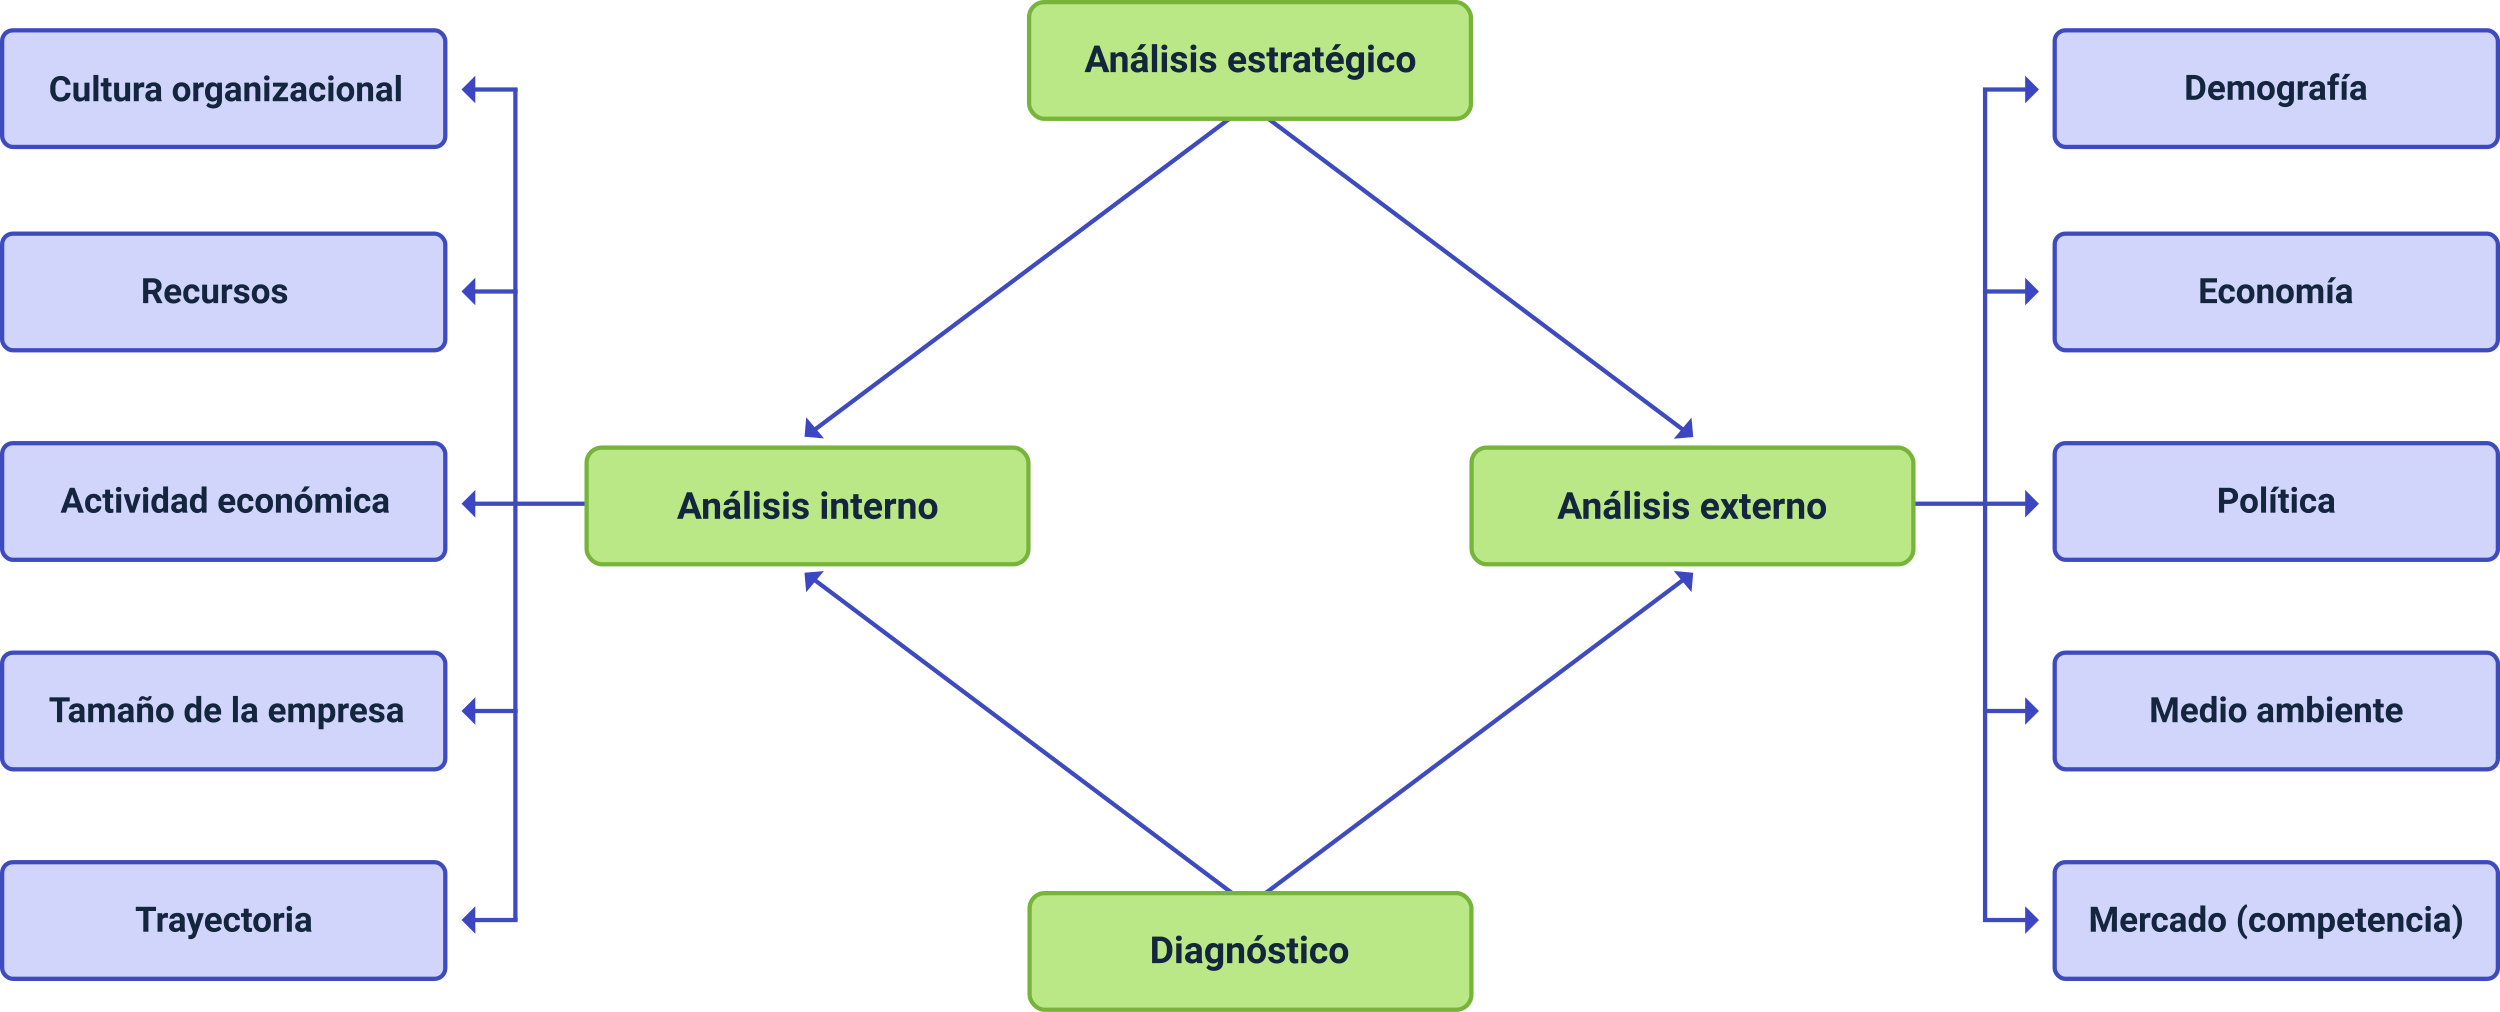 <svg xmlns="http://www.w3.org/2000/svg" width="1071.835" height="433.835" viewBox="0 0 1071.835 433.835">
  <g id="Grupo_150554" data-name="Grupo 150554" transform="translate(-264.082 -1515.583)">
    <rect id="Rectángulo_40621" data-name="Rectángulo 40621" width="190" height="50" rx="4.588" transform="translate(265 1615.761)" fill="#d1d5fc" stroke="#3e4bbf" stroke-width="1.835"/>
    <path id="Trazado_206369" data-name="Trazado 206369" d="M4.9-3.9H3.149V0H.952V-10.664H4.915a4.479,4.479,0,0,1,2.915.842,2.907,2.907,0,0,1,1.025,2.38,3.281,3.281,0,0,1-.472,1.82A3.222,3.222,0,0,1,6.951-4.46L9.258-.1V0H6.9Zm-1.75-1.78H4.922A1.815,1.815,0,0,0,6.2-6.1a1.505,1.505,0,0,0,.454-1.161,1.611,1.611,0,0,0-.428-1.187,1.781,1.781,0,0,0-1.315-.432H3.149ZM14.033.146A3.89,3.89,0,0,1,11.2-.923,3.8,3.8,0,0,1,10.1-3.772v-.205a4.787,4.787,0,0,1,.461-2.135,3.386,3.386,0,0,1,1.307-1.45,3.669,3.669,0,0,1,1.93-.509,3.289,3.289,0,0,1,2.56,1.025,4.167,4.167,0,0,1,.934,2.908v.864H12.246a1.966,1.966,0,0,0,.619,1.245,1.871,1.871,0,0,0,1.307.469,2.285,2.285,0,0,0,1.912-.886l1.04,1.165A3.178,3.178,0,0,1,15.835-.231,4.229,4.229,0,0,1,14.033.146Zm-.242-6.511a1.323,1.323,0,0,0-1.022.427,2.209,2.209,0,0,0-.5,1.221h2.944v-.169a1.576,1.576,0,0,0-.381-1.092A1.365,1.365,0,0,0,13.792-6.365Zm8,4.8a1.388,1.388,0,0,0,.952-.322,1.129,1.129,0,0,0,.381-.857h1.985a2.715,2.715,0,0,1-.439,1.476,2.9,2.9,0,0,1-1.183,1.04,3.7,3.7,0,0,1-1.659.37,3.44,3.44,0,0,1-2.681-1.08,4.275,4.275,0,0,1-.981-2.985v-.139a4.226,4.226,0,0,1,.974-2.922,3.4,3.4,0,0,1,2.673-1.091,3.333,3.333,0,0,1,2.384.846,3,3,0,0,1,.912,2.252H23.123a1.455,1.455,0,0,0-.381-1.005,1.27,1.27,0,0,0-.967-.387,1.275,1.275,0,0,0-1.117.539,3.125,3.125,0,0,0-.377,1.749v.22A3.164,3.164,0,0,0,20.654-2.1,1.291,1.291,0,0,0,21.79-1.56Zm9.272.754a2.654,2.654,0,0,1-2.168.952,2.5,2.5,0,0,1-1.945-.732,3.127,3.127,0,0,1-.685-2.146V-7.925h2.117V-2.8q0,1.239,1.128,1.239a1.528,1.528,0,0,0,1.479-.748V-7.925h2.124V0H31.121Zm8.1-5.134A5.751,5.751,0,0,0,38.4-6a1.55,1.55,0,0,0-1.575.813V0H34.709V-7.925h2l.059.945a1.961,1.961,0,0,1,1.765-1.091,2.218,2.218,0,0,1,.659.1Zm5.31,3.75a.682.682,0,0,0-.385-.612,4.368,4.368,0,0,0-1.234-.4q-2.827-.593-2.827-2.4A2.178,2.178,0,0,1,40.9-7.365a3.531,3.531,0,0,1,2.289-.707,3.8,3.8,0,0,1,2.413.71,2.239,2.239,0,0,1,.9,1.846H44.392a1.024,1.024,0,0,0-.293-.751,1.24,1.24,0,0,0-.916-.3,1.267,1.267,0,0,0-.828.242.763.763,0,0,0-.293.615.652.652,0,0,0,.333.568,3.428,3.428,0,0,0,1.124.374,9.183,9.183,0,0,1,1.333.355,2.19,2.19,0,0,1,1.677,2.131A2.067,2.067,0,0,1,45.6-.524a4.013,4.013,0,0,1-2.4.67,4.191,4.191,0,0,1-1.769-.355,2.968,2.968,0,0,1-1.212-.974,2.263,2.263,0,0,1-.439-1.337h2.007a1.105,1.105,0,0,0,.417.864,1.656,1.656,0,0,0,1.04.3,1.533,1.533,0,0,0,.919-.231A.718.718,0,0,0,44.473-2.19Zm3.091-1.846a4.7,4.7,0,0,1,.454-2.1,3.324,3.324,0,0,1,1.307-1.428,3.814,3.814,0,0,1,1.981-.505,3.609,3.609,0,0,1,2.618.981,3.939,3.939,0,0,1,1.132,2.666l.015.542A4.142,4.142,0,0,1,54.053-.956a3.539,3.539,0,0,1-2.732,1.1,3.556,3.556,0,0,1-2.736-1.1A4.215,4.215,0,0,1,47.563-3.94Zm2.117.15A2.962,2.962,0,0,0,50.1-2.158a1.4,1.4,0,0,0,1.216.6,1.4,1.4,0,0,0,1.2-.591,3.241,3.241,0,0,0,.432-1.889,2.933,2.933,0,0,0-.432-1.716,1.4,1.4,0,0,0-1.216-.609,1.382,1.382,0,0,0-1.2.605A3.3,3.3,0,0,0,49.68-3.885Zm10.986,1.7a.682.682,0,0,0-.385-.612,4.368,4.368,0,0,0-1.234-.4q-2.827-.593-2.827-2.4A2.178,2.178,0,0,1,57.1-7.365a3.531,3.531,0,0,1,2.289-.707,3.8,3.8,0,0,1,2.413.71,2.239,2.239,0,0,1,.9,1.846H60.586a1.024,1.024,0,0,0-.293-.751,1.24,1.24,0,0,0-.916-.3,1.267,1.267,0,0,0-.828.242.763.763,0,0,0-.293.615.652.652,0,0,0,.333.568,3.428,3.428,0,0,0,1.124.374,9.183,9.183,0,0,1,1.333.355,2.19,2.19,0,0,1,1.677,2.131,2.067,2.067,0,0,1-.93,1.754,4.013,4.013,0,0,1-2.4.67,4.191,4.191,0,0,1-1.769-.355,2.968,2.968,0,0,1-1.212-.974,2.263,2.263,0,0,1-.439-1.337h2.007a1.105,1.105,0,0,0,.417.864,1.656,1.656,0,0,0,1.04.3,1.533,1.533,0,0,0,.919-.231A.718.718,0,0,0,60.667-2.19Z" transform="translate(324.488 1645.557)" fill="#14263e"/>
    <rect id="Rectángulo_40621-2" data-name="Rectángulo 40621" width="190" height="50" rx="4.588" transform="translate(1145 1615.761)" fill="#d1d5fc" stroke="#3e4bbf" stroke-width="1.835"/>
    <path id="Trazado_206359" data-name="Trazado 206359" d="M7.368-4.636H3.149v2.871H8.1V0H.952V-10.664H8.086v1.78H3.149v2.542H7.368ZM12.407-1.56a1.388,1.388,0,0,0,.952-.322,1.129,1.129,0,0,0,.381-.857h1.985a2.715,2.715,0,0,1-.439,1.476A2.9,2.9,0,0,1,14.1-.223a3.7,3.7,0,0,1-1.659.37A3.44,3.44,0,0,1,9.763-.934a4.275,4.275,0,0,1-.981-2.985v-.139A4.226,4.226,0,0,1,9.756-6.98a3.4,3.4,0,0,1,2.673-1.091,3.333,3.333,0,0,1,2.384.846,3,3,0,0,1,.912,2.252H13.74a1.455,1.455,0,0,0-.381-1.005,1.27,1.27,0,0,0-.967-.387,1.275,1.275,0,0,0-1.117.539A3.125,3.125,0,0,0,10.9-4.076v.22A3.164,3.164,0,0,0,11.272-2.1,1.291,1.291,0,0,0,12.407-1.56Zm4.2-2.476a4.7,4.7,0,0,1,.454-2.1,3.324,3.324,0,0,1,1.307-1.428,3.814,3.814,0,0,1,1.981-.505,3.609,3.609,0,0,1,2.618.981A3.939,3.939,0,0,1,24.1-4.424l.015.542A4.142,4.142,0,0,1,23.093-.956a3.539,3.539,0,0,1-2.732,1.1,3.556,3.556,0,0,1-2.736-1.1A4.215,4.215,0,0,1,16.6-3.94Zm2.117.15a2.962,2.962,0,0,0,.425,1.727,1.4,1.4,0,0,0,1.216.6,1.4,1.4,0,0,0,1.2-.591,3.241,3.241,0,0,0,.432-1.889,2.933,2.933,0,0,0-.432-1.716,1.4,1.4,0,0,0-1.216-.609,1.382,1.382,0,0,0-1.2.605A3.3,3.3,0,0,0,18.721-3.885Zm8.643-4.039.066.916a2.767,2.767,0,0,1,2.278-1.062,2.3,2.3,0,0,1,1.875.74,3.451,3.451,0,0,1,.63,2.212V0H30.1V-5.08a1.379,1.379,0,0,0-.293-.98,1.31,1.31,0,0,0-.974-.3,1.456,1.456,0,0,0-1.34.763V0H25.371V-7.925Zm6.123,3.889a4.7,4.7,0,0,1,.454-2.1,3.324,3.324,0,0,1,1.307-1.428,3.814,3.814,0,0,1,1.981-.505,3.609,3.609,0,0,1,2.618.981,3.939,3.939,0,0,1,1.132,2.666l.015.542A4.142,4.142,0,0,1,39.976-.956a3.539,3.539,0,0,1-2.732,1.1,3.556,3.556,0,0,1-2.736-1.1A4.215,4.215,0,0,1,33.486-3.94Zm2.117.15a2.962,2.962,0,0,0,.425,1.727,1.4,1.4,0,0,0,1.216.6,1.4,1.4,0,0,0,1.2-.591,3.241,3.241,0,0,0,.432-1.889,2.933,2.933,0,0,0-.432-1.716,1.4,1.4,0,0,0-1.216-.609,1.382,1.382,0,0,0-1.2.605A3.3,3.3,0,0,0,35.6-3.885Zm8.679-4.039.066.886a2.785,2.785,0,0,1,2.278-1.033,2.114,2.114,0,0,1,2.1,1.208,2.721,2.721,0,0,1,2.38-1.208,2.364,2.364,0,0,1,1.919.751,3.451,3.451,0,0,1,.63,2.26V0H51.533V-5.065a1.515,1.515,0,0,0-.264-.987,1.167,1.167,0,0,0-.93-.312,1.321,1.321,0,0,0-1.318.91L49.028,0H46.912V-5.058a1.5,1.5,0,0,0-.271-1,1.178,1.178,0,0,0-.923-.308,1.371,1.371,0,0,0-1.3.749V0H42.3V-7.925ZM57.568,0H55.452V-7.925h2.117Zm-.623-11.14h2.307L57.224-8.87H55.5ZM63.984,0a2.351,2.351,0,0,1-.212-.71,2.561,2.561,0,0,1-2,.857,2.814,2.814,0,0,1-1.93-.674,2.167,2.167,0,0,1-.765-1.7,2.24,2.24,0,0,1,.934-1.934,4.608,4.608,0,0,1,2.7-.681h.974V-5.3a1.306,1.306,0,0,0-.282-.879,1.109,1.109,0,0,0-.89-.33,1.261,1.261,0,0,0-.839.256.871.871,0,0,0-.3.7H59.253a2.126,2.126,0,0,1,.425-1.274,2.808,2.808,0,0,1,1.2-.919,4.378,4.378,0,0,1,1.743-.333,3.459,3.459,0,0,1,2.325.736,2.575,2.575,0,0,1,.861,2.069v3.435a3.789,3.789,0,0,0,.315,1.707V0Zm-1.75-1.472a1.823,1.823,0,0,0,.864-.209,1.371,1.371,0,0,0,.586-.56V-3.6h-.791Q61.3-3.6,61.2-2.5l-.007.125a.847.847,0,0,0,.278.652A1.081,1.081,0,0,0,62.234-1.472Z" transform="translate(1206.5 1645.557)" fill="#14263e"/>
    <rect id="Rectángulo_40621-3" data-name="Rectángulo 40621" width="190" height="50" rx="4.588" transform="translate(265 1528.587)" fill="#d1d5fc" stroke="#3e4bbf" stroke-width="1.835"/>
    <path id="Trazado_206356" data-name="Trazado 206356" d="M9.324-3.552A3.774,3.774,0,0,1,8.053-.842,4.463,4.463,0,0,1,5.032.146,4.013,4.013,0,0,1,1.805-1.234,5.661,5.661,0,0,1,.63-5.024v-.652a6.393,6.393,0,0,1,.542-2.71,4.062,4.062,0,0,1,1.549-1.8,4.339,4.339,0,0,1,2.34-.626,4.348,4.348,0,0,1,2.974.989,4.055,4.055,0,0,1,1.3,2.776h-2.2a2.227,2.227,0,0,0-.575-1.5,2.129,2.129,0,0,0-1.505-.465,1.867,1.867,0,0,0-1.644.787,4.413,4.413,0,0,0-.56,2.443v.806A4.723,4.723,0,0,0,3.38-2.446a1.832,1.832,0,0,0,1.652.8,2.169,2.169,0,0,0,1.52-.465,2.1,2.1,0,0,0,.575-1.439Zm6.05,2.747a2.654,2.654,0,0,1-2.168.952,2.5,2.5,0,0,1-1.945-.732,3.127,3.127,0,0,1-.685-2.146V-7.925h2.117V-2.8q0,1.239,1.128,1.239A1.528,1.528,0,0,0,15.3-2.308V-7.925h2.124V0H15.432ZM21.255,0H19.131V-11.25h2.124Zm4.277-9.873v1.948h1.355v1.553H25.532v3.955a.944.944,0,0,0,.168.63.846.846,0,0,0,.645.19,3.376,3.376,0,0,0,.623-.051v1.6a4.358,4.358,0,0,1-1.282.19A2.021,2.021,0,0,1,23.416-2.1v-4.27H22.258V-7.925h1.157V-9.873Zm7.28,9.067a2.654,2.654,0,0,1-2.168.952A2.5,2.5,0,0,1,28.7-.586a3.127,3.127,0,0,1-.685-2.146V-7.925h2.117V-2.8q0,1.239,1.128,1.239a1.528,1.528,0,0,0,1.479-.748V-7.925h2.124V0H32.871Zm8.1-5.134A5.751,5.751,0,0,0,40.151-6a1.55,1.55,0,0,0-1.575.813V0H36.46V-7.925h2l.059.945a1.961,1.961,0,0,1,1.765-1.091,2.218,2.218,0,0,1,.659.1ZM46.3,0a2.351,2.351,0,0,1-.212-.71,2.561,2.561,0,0,1-2,.857,2.814,2.814,0,0,1-1.93-.674,2.167,2.167,0,0,1-.765-1.7A2.24,2.24,0,0,1,42.33-4.16a4.608,4.608,0,0,1,2.7-.681H46V-5.3a1.306,1.306,0,0,0-.282-.879,1.109,1.109,0,0,0-.89-.33,1.261,1.261,0,0,0-.839.256.871.871,0,0,0-.3.7H41.572A2.126,2.126,0,0,1,42-6.819a2.808,2.808,0,0,1,1.2-.919,4.378,4.378,0,0,1,1.743-.333,3.459,3.459,0,0,1,2.325.736,2.575,2.575,0,0,1,.861,2.069v3.435a3.789,3.789,0,0,0,.315,1.707V0Zm-1.75-1.472a1.823,1.823,0,0,0,.864-.209A1.371,1.371,0,0,0,46-2.241V-3.6h-.791q-1.589,0-1.692,1.1l-.007.125a.847.847,0,0,0,.278.652A1.081,1.081,0,0,0,44.553-1.472Zm8.606-2.563a4.7,4.7,0,0,1,.454-2.1,3.324,3.324,0,0,1,1.307-1.428A3.814,3.814,0,0,1,56.9-8.071a3.609,3.609,0,0,1,2.618.981,3.939,3.939,0,0,1,1.132,2.666l.015.542A4.142,4.142,0,0,1,59.648-.956a3.539,3.539,0,0,1-2.732,1.1,3.556,3.556,0,0,1-2.736-1.1A4.215,4.215,0,0,1,53.159-3.94Zm2.117.15A2.962,2.962,0,0,0,55.7-2.158a1.4,1.4,0,0,0,1.216.6,1.4,1.4,0,0,0,1.2-.591,3.241,3.241,0,0,0,.432-1.889,2.933,2.933,0,0,0-.432-1.716A1.4,1.4,0,0,0,56.9-6.365a1.382,1.382,0,0,0-1.2.605A3.3,3.3,0,0,0,55.276-3.885ZM66.423-5.94A5.751,5.751,0,0,0,65.662-6a1.55,1.55,0,0,0-1.575.813V0H61.97V-7.925h2l.059.945a1.961,1.961,0,0,1,1.765-1.091,2.218,2.218,0,0,1,.659.1Zm.571,1.919a4.644,4.644,0,0,1,.868-2.937A2.812,2.812,0,0,1,70.2-8.071a2.466,2.466,0,0,1,2.029.894l.088-.747h1.919V-.264a3.387,3.387,0,0,1-.472,1.809,3.034,3.034,0,0,1-1.329,1.172,4.673,4.673,0,0,1-2.007.4,4.346,4.346,0,0,1-1.7-.348,3.016,3.016,0,0,1-1.252-.9L68.416.586a2.48,2.48,0,0,0,1.919.886,1.815,1.815,0,0,0,1.311-.45,1.69,1.69,0,0,0,.469-1.278V-.681a2.448,2.448,0,0,1-1.926.828A2.8,2.8,0,0,1,67.877-.97a4.643,4.643,0,0,1-.883-2.963Zm2.117.151a2.907,2.907,0,0,0,.432,1.7,1.373,1.373,0,0,0,1.187.614,1.469,1.469,0,0,0,1.384-.728V-5.636a1.465,1.465,0,0,0-1.37-.728,1.382,1.382,0,0,0-1.2.625A3.278,3.278,0,0,0,69.111-3.87ZM80.457,0a2.351,2.351,0,0,1-.212-.71,2.561,2.561,0,0,1-2,.857,2.814,2.814,0,0,1-1.93-.674,2.167,2.167,0,0,1-.765-1.7,2.24,2.24,0,0,1,.934-1.934,4.608,4.608,0,0,1,2.7-.681h.974V-5.3a1.306,1.306,0,0,0-.282-.879,1.109,1.109,0,0,0-.89-.33,1.261,1.261,0,0,0-.839.256.871.871,0,0,0-.3.7H75.725a2.126,2.126,0,0,1,.425-1.274,2.808,2.808,0,0,1,1.2-.919,4.378,4.378,0,0,1,1.743-.333,3.459,3.459,0,0,1,2.325.736,2.575,2.575,0,0,1,.861,2.069v3.435A3.789,3.789,0,0,0,82.6-.125V0Zm-1.75-1.472a1.823,1.823,0,0,0,.864-.209,1.371,1.371,0,0,0,.586-.56V-3.6h-.791q-1.589,0-1.692,1.1l-.007.125a.847.847,0,0,0,.278.652A1.081,1.081,0,0,0,78.706-1.472Zm7.148-6.453.066.916A2.767,2.767,0,0,1,88.2-8.071a2.3,2.3,0,0,1,1.875.74A3.451,3.451,0,0,1,90.7-5.12V0H88.586V-5.08a1.379,1.379,0,0,0-.293-.98,1.31,1.31,0,0,0-.974-.3,1.456,1.456,0,0,0-1.34.763V0H83.862V-7.925ZM94.541,0H92.417V-7.925h2.124ZM92.292-9.976a1.042,1.042,0,0,1,.319-.784,1.2,1.2,0,0,1,.868-.308,1.2,1.2,0,0,1,.864.308,1.036,1.036,0,0,1,.322.784,1.039,1.039,0,0,1-.326.791,1.2,1.2,0,0,1-.861.308,1.2,1.2,0,0,1-.861-.308A1.039,1.039,0,0,1,92.292-9.976Zm6.423,8.269h3.875V0H96.013V-1.289l3.728-4.929H96.123V-7.925h6.35v1.247ZM108.508,0a2.351,2.351,0,0,1-.212-.71,2.561,2.561,0,0,1-2,.857,2.814,2.814,0,0,1-1.93-.674,2.167,2.167,0,0,1-.765-1.7,2.24,2.24,0,0,1,.934-1.934,4.608,4.608,0,0,1,2.7-.681h.974V-5.3a1.306,1.306,0,0,0-.282-.879,1.109,1.109,0,0,0-.89-.33,1.261,1.261,0,0,0-.839.256.871.871,0,0,0-.3.7h-2.117a2.126,2.126,0,0,1,.425-1.274,2.808,2.808,0,0,1,1.2-.919,4.378,4.378,0,0,1,1.743-.333,3.459,3.459,0,0,1,2.325.736,2.575,2.575,0,0,1,.861,2.069v3.435a3.789,3.789,0,0,0,.315,1.707V0Zm-1.75-1.472a1.823,1.823,0,0,0,.864-.209,1.371,1.371,0,0,0,.586-.56V-3.6h-.791q-1.589,0-1.692,1.1l-.007.125a.847.847,0,0,0,.278.652A1.081,1.081,0,0,0,106.758-1.472Zm8.5-.088a1.388,1.388,0,0,0,.952-.322,1.129,1.129,0,0,0,.381-.857h1.985a2.715,2.715,0,0,1-.439,1.476,2.9,2.9,0,0,1-1.183,1.04,3.7,3.7,0,0,1-1.659.37,3.44,3.44,0,0,1-2.681-1.08,4.275,4.275,0,0,1-.981-2.985v-.139A4.226,4.226,0,0,1,112.6-6.98a3.4,3.4,0,0,1,2.673-1.091,3.333,3.333,0,0,1,2.384.846,3,3,0,0,1,.912,2.252h-1.985a1.455,1.455,0,0,0-.381-1.005,1.27,1.27,0,0,0-.967-.387,1.275,1.275,0,0,0-1.117.539,3.125,3.125,0,0,0-.377,1.749v.22a3.164,3.164,0,0,0,.374,1.761A1.291,1.291,0,0,0,115.254-1.56ZM122.014,0H119.89V-7.925h2.124Zm-2.249-9.976a1.042,1.042,0,0,1,.319-.784,1.2,1.2,0,0,1,.868-.308,1.2,1.2,0,0,1,.864.308,1.036,1.036,0,0,1,.322.784,1.039,1.039,0,0,1-.326.791,1.2,1.2,0,0,1-.861.308,1.2,1.2,0,0,1-.861-.308A1.039,1.039,0,0,1,119.766-9.976Zm3.662,5.94a4.7,4.7,0,0,1,.454-2.1,3.324,3.324,0,0,1,1.307-1.428,3.814,3.814,0,0,1,1.981-.505,3.609,3.609,0,0,1,2.618.981,3.939,3.939,0,0,1,1.132,2.666l.015.542a4.142,4.142,0,0,1-1.018,2.926,3.539,3.539,0,0,1-2.732,1.1,3.556,3.556,0,0,1-2.736-1.1,4.215,4.215,0,0,1-1.022-2.988Zm2.117.15a2.962,2.962,0,0,0,.425,1.727,1.4,1.4,0,0,0,1.216.6,1.4,1.4,0,0,0,1.2-.591,3.241,3.241,0,0,0,.432-1.889,2.933,2.933,0,0,0-.432-1.716,1.4,1.4,0,0,0-1.216-.609,1.382,1.382,0,0,0-1.2.605A3.3,3.3,0,0,0,125.544-3.885Zm8.643-4.039.066.916a2.767,2.767,0,0,1,2.278-1.062,2.3,2.3,0,0,1,1.875.74,3.451,3.451,0,0,1,.63,2.212V0h-2.117V-5.08a1.379,1.379,0,0,0-.293-.98,1.31,1.31,0,0,0-.974-.3,1.456,1.456,0,0,0-1.34.763V0h-2.117V-7.925ZM145.232,0a2.351,2.351,0,0,1-.212-.71,2.561,2.561,0,0,1-2,.857,2.814,2.814,0,0,1-1.93-.674,2.167,2.167,0,0,1-.765-1.7,2.24,2.24,0,0,1,.934-1.934,4.608,4.608,0,0,1,2.7-.681h.974V-5.3a1.306,1.306,0,0,0-.282-.879,1.109,1.109,0,0,0-.89-.33,1.261,1.261,0,0,0-.839.256.871.871,0,0,0-.3.7H140.5a2.126,2.126,0,0,1,.425-1.274,2.808,2.808,0,0,1,1.2-.919,4.378,4.378,0,0,1,1.743-.333,3.459,3.459,0,0,1,2.325.736,2.575,2.575,0,0,1,.861,2.069v3.435a3.789,3.789,0,0,0,.315,1.707V0Zm-1.75-1.472a1.823,1.823,0,0,0,.864-.209,1.371,1.371,0,0,0,.586-.56V-3.6h-.791q-1.589,0-1.692,1.1l-.007.125a.847.847,0,0,0,.278.652A1.081,1.081,0,0,0,143.481-1.472ZM150.916,0h-2.124V-11.25h2.124Z" transform="translate(285 1558.962)" fill="#14263e"/>
    <rect id="Rectángulo_40621-4" data-name="Rectángulo 40621" width="190" height="50" rx="4.588" transform="translate(1145 1528.587)" fill="#d1d5fc" stroke="#3e4bbf" stroke-width="1.835"/>
    <path id="Trazado_206358" data-name="Trazado 206358" d="M.952,0V-10.664H4.233a4.983,4.983,0,0,1,2.516.634,4.418,4.418,0,0,1,1.732,1.8A5.557,5.557,0,0,1,9.1-5.574v.491a5.573,5.573,0,0,1-.612,2.644A4.38,4.38,0,0,1,6.768-.645,5.021,5.021,0,0,1,4.255,0Zm2.2-8.884v7.119H4.211a2.386,2.386,0,0,0,1.97-.842,3.806,3.806,0,0,0,.7-2.41v-.564A3.867,3.867,0,0,0,6.2-8.046a2.378,2.378,0,0,0-1.97-.839ZM14.209.146A3.89,3.89,0,0,1,11.371-.923a3.8,3.8,0,0,1-1.095-2.849v-.205a4.787,4.787,0,0,1,.461-2.135,3.386,3.386,0,0,1,1.307-1.45,3.669,3.669,0,0,1,1.93-.509,3.289,3.289,0,0,1,2.56,1.025,4.167,4.167,0,0,1,.934,2.908v.864H12.422a1.966,1.966,0,0,0,.619,1.245,1.871,1.871,0,0,0,1.307.469,2.285,2.285,0,0,0,1.912-.886L17.3-1.282A3.178,3.178,0,0,1,16.011-.231,4.229,4.229,0,0,1,14.209.146Zm-.242-6.511a1.323,1.323,0,0,0-1.022.427,2.209,2.209,0,0,0-.5,1.221h2.944v-.169a1.576,1.576,0,0,0-.381-1.092A1.365,1.365,0,0,0,13.967-6.365Zm6.687-1.56.066.886A2.785,2.785,0,0,1,23-8.071a2.114,2.114,0,0,1,2.1,1.208,2.721,2.721,0,0,1,2.38-1.208,2.364,2.364,0,0,1,1.919.751,3.451,3.451,0,0,1,.63,2.26V0H27.905V-5.065a1.515,1.515,0,0,0-.264-.987,1.167,1.167,0,0,0-.93-.312,1.321,1.321,0,0,0-1.318.91L25.4,0H23.284V-5.058a1.5,1.5,0,0,0-.271-1,1.178,1.178,0,0,0-.923-.308,1.371,1.371,0,0,0-1.3.749V0H18.669V-7.925ZM31.326-4.036a4.7,4.7,0,0,1,.454-2.1,3.324,3.324,0,0,1,1.307-1.428,3.814,3.814,0,0,1,1.981-.505,3.609,3.609,0,0,1,2.618.981,3.939,3.939,0,0,1,1.132,2.666l.015.542A4.142,4.142,0,0,1,37.815-.956a3.539,3.539,0,0,1-2.732,1.1,3.556,3.556,0,0,1-2.736-1.1A4.215,4.215,0,0,1,31.326-3.94Zm2.117.15a2.962,2.962,0,0,0,.425,1.727,1.4,1.4,0,0,0,1.216.6,1.4,1.4,0,0,0,1.2-.591,3.241,3.241,0,0,0,.432-1.889,2.933,2.933,0,0,0-.432-1.716,1.4,1.4,0,0,0-1.216-.609,1.382,1.382,0,0,0-1.2.605A3.3,3.3,0,0,0,33.442-3.885Zm6.387-.136A4.644,4.644,0,0,1,40.7-6.958a2.812,2.812,0,0,1,2.34-1.113,2.466,2.466,0,0,1,2.029.894l.088-.747h1.919V-.264A3.387,3.387,0,0,1,46.6,1.545a3.034,3.034,0,0,1-1.329,1.172,4.673,4.673,0,0,1-2.007.4,4.346,4.346,0,0,1-1.7-.348,3.016,3.016,0,0,1-1.252-.9L41.25.586a2.48,2.48,0,0,0,1.919.886,1.815,1.815,0,0,0,1.311-.45,1.69,1.69,0,0,0,.469-1.278V-.681a2.448,2.448,0,0,1-1.926.828A2.8,2.8,0,0,1,40.712-.97a4.643,4.643,0,0,1-.883-2.963Zm2.117.151a2.907,2.907,0,0,0,.432,1.7,1.373,1.373,0,0,0,1.187.614,1.469,1.469,0,0,0,1.384-.728V-5.636a1.465,1.465,0,0,0-1.37-.728,1.382,1.382,0,0,0-1.2.625A3.278,3.278,0,0,0,41.946-3.87ZM53.152-5.94A5.751,5.751,0,0,0,52.39-6a1.55,1.55,0,0,0-1.575.813V0H48.7V-7.925h2l.059.945a1.961,1.961,0,0,1,1.765-1.091,2.218,2.218,0,0,1,.659.1ZM58.542,0a2.351,2.351,0,0,1-.212-.71,2.561,2.561,0,0,1-2,.857A2.814,2.814,0,0,1,54.4-.527a2.167,2.167,0,0,1-.765-1.7,2.24,2.24,0,0,1,.934-1.934,4.608,4.608,0,0,1,2.7-.681h.974V-5.3a1.306,1.306,0,0,0-.282-.879,1.109,1.109,0,0,0-.89-.33,1.261,1.261,0,0,0-.839.256.871.871,0,0,0-.3.7H53.811a2.126,2.126,0,0,1,.425-1.274,2.808,2.808,0,0,1,1.2-.919,4.378,4.378,0,0,1,1.743-.333,3.459,3.459,0,0,1,2.325.736,2.575,2.575,0,0,1,.861,2.069v3.435a3.789,3.789,0,0,0,.315,1.707V0Zm-1.75-1.472a1.823,1.823,0,0,0,.864-.209,1.371,1.371,0,0,0,.586-.56V-3.6h-.791q-1.589,0-1.692,1.1l-.007.125a.847.847,0,0,0,.278.652A1.081,1.081,0,0,0,56.792-1.472ZM62.571,0V-6.372H61.392V-7.925h1.179V-8.6a2.736,2.736,0,0,1,.765-2.069,2.964,2.964,0,0,1,2.142-.736,4.989,4.989,0,0,1,1.077.145l-.022,1.627a2.7,2.7,0,0,0-.645-.066q-1.194,0-1.194,1.13v.642H66.27v1.553H64.695V0Zm7.083,0H67.537V-7.925h2.117Zm-.623-11.14h2.307L69.309-8.87H67.588ZM76.069,0a2.351,2.351,0,0,1-.212-.71,2.561,2.561,0,0,1-2,.857,2.814,2.814,0,0,1-1.93-.674,2.167,2.167,0,0,1-.765-1.7A2.24,2.24,0,0,1,72.1-4.16a4.608,4.608,0,0,1,2.7-.681h.974V-5.3a1.306,1.306,0,0,0-.282-.879,1.109,1.109,0,0,0-.89-.33,1.261,1.261,0,0,0-.839.256.871.871,0,0,0-.3.7H71.338a2.126,2.126,0,0,1,.425-1.274,2.808,2.808,0,0,1,1.2-.919,4.378,4.378,0,0,1,1.743-.333,3.459,3.459,0,0,1,2.325.736,2.575,2.575,0,0,1,.861,2.069v3.435a3.789,3.789,0,0,0,.315,1.707V0Zm-1.75-1.472a1.823,1.823,0,0,0,.864-.209,1.371,1.371,0,0,0,.586-.56V-3.6h-.791q-1.589,0-1.692,1.1l-.007.125a.847.847,0,0,0,.278.652A1.081,1.081,0,0,0,74.319-1.472Z" transform="translate(1200.5 1558.383)" fill="#14263e"/>
    <rect id="Rectángulo_40621-5" data-name="Rectángulo 40621" width="190" height="50" rx="4.588" transform="translate(265 1705.587)" fill="#d1d5fc" stroke="#3e4bbf" stroke-width="1.835"/>
    <path id="Trazado_206368" data-name="Trazado 206368" d="M6.973-2.2H3.12L2.388,0H.051l3.97-10.664H6.057L10.049,0H7.712ZM3.713-3.977H6.379L5.039-7.969ZM14.2-1.56a1.388,1.388,0,0,0,.952-.322,1.129,1.129,0,0,0,.381-.857H17.52a2.715,2.715,0,0,1-.439,1.476A2.9,2.9,0,0,1,15.9-.223a3.7,3.7,0,0,1-1.659.37,3.44,3.44,0,0,1-2.681-1.08,4.275,4.275,0,0,1-.981-2.985v-.139A4.226,4.226,0,0,1,11.55-6.98a3.4,3.4,0,0,1,2.673-1.091,3.333,3.333,0,0,1,2.384.846,3,3,0,0,1,.912,2.252H15.535a1.455,1.455,0,0,0-.381-1.005,1.27,1.27,0,0,0-.967-.387,1.275,1.275,0,0,0-1.117.539,3.125,3.125,0,0,0-.377,1.749v.22A3.164,3.164,0,0,0,13.066-2.1,1.291,1.291,0,0,0,14.2-1.56Zm7.061-8.313v1.948h1.355v1.553H21.262v3.955a.944.944,0,0,0,.168.63.846.846,0,0,0,.645.19,3.376,3.376,0,0,0,.623-.051v1.6a4.358,4.358,0,0,1-1.282.19A2.021,2.021,0,0,1,19.146-2.1v-4.27H17.988V-7.925h1.157V-9.873ZM26.03,0H23.906V-7.925H26.03ZM23.782-9.976a1.042,1.042,0,0,1,.319-.784,1.2,1.2,0,0,1,.868-.308,1.2,1.2,0,0,1,.864.308,1.036,1.036,0,0,1,.322.784,1.039,1.039,0,0,1-.326.791,1.2,1.2,0,0,1-.861.308,1.2,1.2,0,0,1-.861-.308A1.039,1.039,0,0,1,23.782-9.976Zm6.958,7.39,1.472-5.339h2.212L31.75,0H29.729L27.056-7.925h2.212ZM37.588,0H35.464V-7.925h2.124ZM35.339-9.976a1.042,1.042,0,0,1,.319-.784,1.2,1.2,0,0,1,.868-.308,1.2,1.2,0,0,1,.864.308,1.036,1.036,0,0,1,.322.784,1.039,1.039,0,0,1-.326.791,1.2,1.2,0,0,1-.861.308,1.2,1.2,0,0,1-.861-.308A1.039,1.039,0,0,1,35.339-9.976ZM39-4.021a4.776,4.776,0,0,1,.831-2.952,2.7,2.7,0,0,1,2.274-1.1,2.427,2.427,0,0,1,1.912.864V-11.25h2.124V0H44.231l-.1-.842a2.491,2.491,0,0,1-2.036.989,2.69,2.69,0,0,1-2.245-1.1A4.93,4.93,0,0,1,39-4.021Zm2.117.151a3.146,3.146,0,0,0,.388,1.714,1.263,1.263,0,0,0,1.128.6,1.416,1.416,0,0,0,1.384-.831V-5.533a1.4,1.4,0,0,0-1.37-.831Q41.118-6.365,41.118-3.87ZM52.375,0a2.351,2.351,0,0,1-.212-.71,2.561,2.561,0,0,1-2,.857,2.814,2.814,0,0,1-1.93-.674,2.167,2.167,0,0,1-.765-1.7A2.24,2.24,0,0,1,48.4-4.16a4.608,4.608,0,0,1,2.7-.681h.974V-5.3a1.306,1.306,0,0,0-.282-.879,1.109,1.109,0,0,0-.89-.33,1.261,1.261,0,0,0-.839.256.871.871,0,0,0-.3.7H47.644a2.126,2.126,0,0,1,.425-1.274,2.808,2.808,0,0,1,1.2-.919,4.378,4.378,0,0,1,1.743-.333,3.459,3.459,0,0,1,2.325.736A2.575,2.575,0,0,1,54.2-5.266v3.435a3.789,3.789,0,0,0,.315,1.707V0Zm-1.75-1.472a1.823,1.823,0,0,0,.864-.209,1.371,1.371,0,0,0,.586-.56V-3.6h-.791q-1.589,0-1.692,1.1l-.007.125a.847.847,0,0,0,.278.652A1.081,1.081,0,0,0,50.625-1.472ZM55.5-4.021a4.776,4.776,0,0,1,.831-2.952,2.7,2.7,0,0,1,2.274-1.1,2.427,2.427,0,0,1,1.912.864V-11.25h2.124V0H60.725l-.1-.842a2.491,2.491,0,0,1-2.036.989,2.69,2.69,0,0,1-2.245-1.1A4.93,4.93,0,0,1,55.5-4.021Zm2.117.151A3.146,3.146,0,0,0,58-2.156a1.263,1.263,0,0,0,1.128.6,1.416,1.416,0,0,0,1.384-.831V-5.533a1.4,1.4,0,0,0-1.37-.831Q57.612-6.365,57.612-3.87ZM71.66.146A3.89,3.89,0,0,1,68.822-.923a3.8,3.8,0,0,1-1.095-2.849v-.205a4.787,4.787,0,0,1,.461-2.135A3.386,3.386,0,0,1,69.5-7.562a3.669,3.669,0,0,1,1.93-.509,3.289,3.289,0,0,1,2.56,1.025,4.167,4.167,0,0,1,.934,2.908v.864H69.873a1.966,1.966,0,0,0,.619,1.245A1.871,1.871,0,0,0,71.8-1.56a2.285,2.285,0,0,0,1.912-.886l1.04,1.165A3.178,3.178,0,0,1,73.462-.231,4.229,4.229,0,0,1,71.66.146Zm-.242-6.511a1.323,1.323,0,0,0-1.022.427,2.209,2.209,0,0,0-.5,1.221h2.944v-.169a1.576,1.576,0,0,0-.381-1.092A1.365,1.365,0,0,0,71.418-6.365Zm8,4.8a1.388,1.388,0,0,0,.952-.322,1.129,1.129,0,0,0,.381-.857h1.985a2.715,2.715,0,0,1-.439,1.476,2.9,2.9,0,0,1-1.183,1.04,3.7,3.7,0,0,1-1.659.37,3.44,3.44,0,0,1-2.681-1.08,4.275,4.275,0,0,1-.981-2.985v-.139a4.226,4.226,0,0,1,.974-2.922,3.4,3.4,0,0,1,2.673-1.091,3.333,3.333,0,0,1,2.384.846,3,3,0,0,1,.912,2.252H80.75a1.455,1.455,0,0,0-.381-1.005,1.27,1.27,0,0,0-.967-.387,1.275,1.275,0,0,0-1.117.539,3.125,3.125,0,0,0-.377,1.749v.22A3.164,3.164,0,0,0,78.281-2.1,1.291,1.291,0,0,0,79.417-1.56Zm4.2-2.476a4.7,4.7,0,0,1,.454-2.1,3.324,3.324,0,0,1,1.307-1.428,3.814,3.814,0,0,1,1.981-.505,3.609,3.609,0,0,1,2.618.981,3.939,3.939,0,0,1,1.132,2.666l.015.542A4.142,4.142,0,0,1,90.1-.956a3.539,3.539,0,0,1-2.732,1.1,3.556,3.556,0,0,1-2.736-1.1A4.215,4.215,0,0,1,83.613-3.94Zm2.117.15a2.962,2.962,0,0,0,.425,1.727,1.4,1.4,0,0,0,1.216.6,1.4,1.4,0,0,0,1.2-.591A3.241,3.241,0,0,0,89-4.039a2.933,2.933,0,0,0-.432-1.716,1.4,1.4,0,0,0-1.216-.609,1.382,1.382,0,0,0-1.2.605A3.3,3.3,0,0,0,85.73-3.885Zm8.643-4.039.066.916a2.767,2.767,0,0,1,2.278-1.062,2.3,2.3,0,0,1,1.875.74,3.451,3.451,0,0,1,.63,2.212V0H97.1V-5.08a1.379,1.379,0,0,0-.293-.98,1.31,1.31,0,0,0-.974-.3A1.456,1.456,0,0,0,94.5-5.6V0H92.38V-7.925ZM100.5-4.036a4.7,4.7,0,0,1,.454-2.1,3.324,3.324,0,0,1,1.307-1.428,3.814,3.814,0,0,1,1.981-.505,3.609,3.609,0,0,1,2.618.981,3.939,3.939,0,0,1,1.132,2.666l.015.542a4.142,4.142,0,0,1-1.018,2.926,3.539,3.539,0,0,1-2.732,1.1,3.556,3.556,0,0,1-2.736-1.1A4.215,4.215,0,0,1,100.5-3.94Zm2.117.15a2.962,2.962,0,0,0,.425,1.727,1.4,1.4,0,0,0,1.216.6,1.4,1.4,0,0,0,1.2-.591,3.241,3.241,0,0,0,.432-1.889,2.933,2.933,0,0,0-.432-1.716,1.4,1.4,0,0,0-1.216-.609,1.382,1.382,0,0,0-1.2.605A3.3,3.3,0,0,0,102.612-3.885Zm2.043-7.365h2.307l-2.029,2.271h-1.721Zm6.636,3.325.066.886a2.785,2.785,0,0,1,2.278-1.033,2.114,2.114,0,0,1,2.1,1.208,2.721,2.721,0,0,1,2.38-1.208,2.364,2.364,0,0,1,1.919.751,3.451,3.451,0,0,1,.63,2.26V0h-2.124V-5.065a1.515,1.515,0,0,0-.264-.987,1.167,1.167,0,0,0-.93-.312,1.321,1.321,0,0,0-1.318.91L116.038,0h-2.117V-5.058a1.5,1.5,0,0,0-.271-1,1.178,1.178,0,0,0-.923-.308,1.371,1.371,0,0,0-1.3.749V0h-2.117V-7.925ZM124.526,0H122.4V-7.925h2.124Zm-2.249-9.976a1.042,1.042,0,0,1,.319-.784,1.2,1.2,0,0,1,.868-.308,1.2,1.2,0,0,1,.864.308,1.036,1.036,0,0,1,.322.784,1.039,1.039,0,0,1-.326.791,1.2,1.2,0,0,1-.861.308,1.2,1.2,0,0,1-.861-.308A1.039,1.039,0,0,1,122.278-9.976Zm7.288,8.416a1.388,1.388,0,0,0,.952-.322,1.129,1.129,0,0,0,.381-.857h1.985a2.715,2.715,0,0,1-.439,1.476,2.9,2.9,0,0,1-1.183,1.04,3.7,3.7,0,0,1-1.659.37,3.44,3.44,0,0,1-2.681-1.08,4.275,4.275,0,0,1-.981-2.985v-.139a4.226,4.226,0,0,1,.974-2.922,3.4,3.4,0,0,1,2.673-1.091,3.333,3.333,0,0,1,2.384.846,3,3,0,0,1,.912,2.252H130.9a1.455,1.455,0,0,0-.381-1.005,1.27,1.27,0,0,0-.967-.387,1.275,1.275,0,0,0-1.117.539,3.125,3.125,0,0,0-.377,1.749v.22A3.164,3.164,0,0,0,128.43-2.1,1.291,1.291,0,0,0,129.565-1.56ZM138.684,0a2.351,2.351,0,0,1-.212-.71,2.561,2.561,0,0,1-2,.857,2.814,2.814,0,0,1-1.93-.674,2.167,2.167,0,0,1-.765-1.7,2.24,2.24,0,0,1,.934-1.934,4.608,4.608,0,0,1,2.7-.681h.974V-5.3a1.306,1.306,0,0,0-.282-.879,1.109,1.109,0,0,0-.89-.33,1.261,1.261,0,0,0-.839.256.871.871,0,0,0-.3.7h-2.117a2.126,2.126,0,0,1,.425-1.274,2.808,2.808,0,0,1,1.2-.919,4.378,4.378,0,0,1,1.743-.333,3.459,3.459,0,0,1,2.325.736,2.575,2.575,0,0,1,.861,2.069v3.435a3.789,3.789,0,0,0,.315,1.707V0Zm-1.75-1.472a1.823,1.823,0,0,0,.864-.209,1.371,1.371,0,0,0,.586-.56V-3.6h-.791Q136-3.6,135.9-2.5l-.007.125a.847.847,0,0,0,.278.652A1.081,1.081,0,0,0,136.934-1.472Z" transform="translate(290 1735.383)" fill="#14263e"/>
    <rect id="Rectángulo_40621-6" data-name="Rectángulo 40621" width="190" height="50" rx="4.588" transform="translate(1145 1705.587)" fill="#d1d5fc" stroke="#3e4bbf" stroke-width="1.835"/>
    <path id="Trazado_206360" data-name="Trazado 206360" d="M3.149-3.757V0H.952V-10.664h4.16a4.813,4.813,0,0,1,2.113.439,3.238,3.238,0,0,1,1.4,1.249,3.482,3.482,0,0,1,.491,1.842A3.062,3.062,0,0,1,8.046-4.662a4.469,4.469,0,0,1-2.97.9Zm0-1.78H5.112a1.93,1.93,0,0,0,1.329-.41A1.492,1.492,0,0,0,6.9-7.119a1.759,1.759,0,0,0-.461-1.267,1.724,1.724,0,0,0-1.274-.5H3.149Zm6.914,1.5a4.7,4.7,0,0,1,.454-2.1,3.324,3.324,0,0,1,1.307-1.428,3.814,3.814,0,0,1,1.981-.505,3.609,3.609,0,0,1,2.618.981,3.939,3.939,0,0,1,1.132,2.666l.015.542A4.142,4.142,0,0,1,16.553-.956a3.539,3.539,0,0,1-2.732,1.1,3.556,3.556,0,0,1-2.736-1.1A4.215,4.215,0,0,1,10.063-3.94Zm2.117.15A2.962,2.962,0,0,0,12.6-2.158a1.4,1.4,0,0,0,1.216.6,1.4,1.4,0,0,0,1.2-.591,3.241,3.241,0,0,0,.432-1.889,2.933,2.933,0,0,0-.432-1.716,1.4,1.4,0,0,0-1.216-.609,1.382,1.382,0,0,0-1.2.605A3.3,3.3,0,0,0,12.18-3.885ZM21.108,0H18.984V-11.25h2.124Zm4.028,0H23.02V-7.925h2.117Zm-.623-11.14h2.307L24.792-8.87H23.071Zm4.98,1.267v1.948H30.85v1.553H29.495v3.955a.944.944,0,0,0,.168.63.846.846,0,0,0,.645.19,3.376,3.376,0,0,0,.623-.051v1.6a4.358,4.358,0,0,1-1.282.19A2.021,2.021,0,0,1,27.378-2.1v-4.27H26.221V-7.925h1.157V-9.873ZM34.263,0H32.139V-7.925h2.124ZM32.014-9.976a1.042,1.042,0,0,1,.319-.784,1.2,1.2,0,0,1,.868-.308,1.2,1.2,0,0,1,.864.308,1.036,1.036,0,0,1,.322.784,1.039,1.039,0,0,1-.326.791,1.2,1.2,0,0,1-.861.308,1.2,1.2,0,0,1-.861-.308A1.039,1.039,0,0,1,32.014-9.976ZM39.3-1.56a1.388,1.388,0,0,0,.952-.322,1.129,1.129,0,0,0,.381-.857H42.62a2.715,2.715,0,0,1-.439,1.476A2.9,2.9,0,0,1,41-.223a3.7,3.7,0,0,1-1.659.37,3.44,3.44,0,0,1-2.681-1.08,4.275,4.275,0,0,1-.981-2.985v-.139A4.226,4.226,0,0,1,36.65-6.98a3.4,3.4,0,0,1,2.673-1.091,3.333,3.333,0,0,1,2.384.846,3,3,0,0,1,.912,2.252H40.635a1.455,1.455,0,0,0-.381-1.005,1.27,1.27,0,0,0-.967-.387,1.275,1.275,0,0,0-1.117.539,3.125,3.125,0,0,0-.377,1.749v.22A3.164,3.164,0,0,0,38.167-2.1,1.291,1.291,0,0,0,39.3-1.56ZM48.42,0a2.351,2.351,0,0,1-.212-.71,2.561,2.561,0,0,1-2,.857,2.814,2.814,0,0,1-1.93-.674,2.167,2.167,0,0,1-.765-1.7,2.24,2.24,0,0,1,.934-1.934,4.608,4.608,0,0,1,2.7-.681h.974V-5.3a1.306,1.306,0,0,0-.282-.879,1.109,1.109,0,0,0-.89-.33,1.261,1.261,0,0,0-.839.256.871.871,0,0,0-.3.7H43.689a2.126,2.126,0,0,1,.425-1.274,2.808,2.808,0,0,1,1.2-.919,4.378,4.378,0,0,1,1.743-.333,3.459,3.459,0,0,1,2.325.736,2.575,2.575,0,0,1,.861,2.069v3.435a3.789,3.789,0,0,0,.315,1.707V0ZM46.67-1.472a1.823,1.823,0,0,0,.864-.209,1.371,1.371,0,0,0,.586-.56V-3.6h-.791q-1.589,0-1.692,1.1l-.007.125a.847.847,0,0,0,.278.652A1.081,1.081,0,0,0,46.67-1.472Z" transform="translate(1214.5 1735.383)" fill="#14263e"/>
    <rect id="Rectángulo_40621-7" data-name="Rectángulo 40621" width="190" height="50" rx="4.588" transform="translate(265 1885.239)" fill="#d1d5fc" stroke="#3e4bbf" stroke-width="1.835"/>
    <path id="Trazado_206366" data-name="Trazado 206366" d="M8.979-8.884H5.713V0h-2.2V-8.884H.293v-1.78H8.979ZM14.07-5.94A5.751,5.751,0,0,0,13.308-6a1.55,1.55,0,0,0-1.575.813V0H9.617V-7.925h2l.059.945A1.961,1.961,0,0,1,13.44-8.071a2.218,2.218,0,0,1,.659.1ZM19.46,0a2.351,2.351,0,0,1-.212-.71,2.561,2.561,0,0,1-2,.857,2.814,2.814,0,0,1-1.93-.674,2.167,2.167,0,0,1-.765-1.7,2.24,2.24,0,0,1,.934-1.934,4.608,4.608,0,0,1,2.7-.681h.974V-5.3a1.306,1.306,0,0,0-.282-.879,1.109,1.109,0,0,0-.89-.33,1.261,1.261,0,0,0-.839.256.871.871,0,0,0-.3.7H14.729a2.126,2.126,0,0,1,.425-1.274,2.808,2.808,0,0,1,1.2-.919A4.378,4.378,0,0,1,18.1-8.071a3.459,3.459,0,0,1,2.325.736,2.575,2.575,0,0,1,.861,2.069v3.435A3.789,3.789,0,0,0,21.6-.125V0ZM17.71-1.472a1.823,1.823,0,0,0,.864-.209,1.371,1.371,0,0,0,.586-.56V-3.6h-.791q-1.589,0-1.692,1.1l-.007.125a.847.847,0,0,0,.278.652A1.081,1.081,0,0,0,17.71-1.472ZM25.759-3l1.465-4.929h2.271L26.309,1.23l-.176.417A2.416,2.416,0,0,1,23.789,3.2a3.33,3.33,0,0,1-.937-.139v-1.6l.322.007a1.741,1.741,0,0,0,.9-.183,1.2,1.2,0,0,0,.465-.608l.249-.652L22.009-7.925h2.278ZM33.882.146A3.89,3.89,0,0,1,31.044-.923a3.8,3.8,0,0,1-1.095-2.849v-.205a4.787,4.787,0,0,1,.461-2.135,3.386,3.386,0,0,1,1.307-1.45,3.669,3.669,0,0,1,1.93-.509,3.289,3.289,0,0,1,2.56,1.025,4.167,4.167,0,0,1,.934,2.908v.864H32.095a1.966,1.966,0,0,0,.619,1.245,1.871,1.871,0,0,0,1.307.469,2.285,2.285,0,0,0,1.912-.886l1.04,1.165A3.178,3.178,0,0,1,35.684-.231,4.229,4.229,0,0,1,33.882.146ZM33.64-6.365a1.323,1.323,0,0,0-1.022.427,2.209,2.209,0,0,0-.5,1.221h2.944v-.169a1.576,1.576,0,0,0-.381-1.092A1.365,1.365,0,0,0,33.64-6.365Zm8,4.8a1.388,1.388,0,0,0,.952-.322,1.129,1.129,0,0,0,.381-.857h1.985a2.715,2.715,0,0,1-.439,1.476,2.9,2.9,0,0,1-1.183,1.04,3.7,3.7,0,0,1-1.659.37,3.44,3.44,0,0,1-2.681-1.08,4.275,4.275,0,0,1-.981-2.985v-.139a4.226,4.226,0,0,1,.974-2.922A3.4,3.4,0,0,1,41.66-8.071a3.333,3.333,0,0,1,2.384.846,3,3,0,0,1,.912,2.252H42.971a1.455,1.455,0,0,0-.381-1.005,1.27,1.27,0,0,0-.967-.387,1.275,1.275,0,0,0-1.117.539,3.125,3.125,0,0,0-.377,1.749v.22A3.164,3.164,0,0,0,40.5-2.1,1.291,1.291,0,0,0,41.638-1.56ZM48.7-9.873v1.948h1.355v1.553H48.7v3.955a.944.944,0,0,0,.168.63.846.846,0,0,0,.645.19,3.376,3.376,0,0,0,.623-.051v1.6a4.358,4.358,0,0,1-1.282.19A2.021,2.021,0,0,1,46.582-2.1v-4.27H45.425V-7.925h1.157V-9.873Zm1.985,5.837a4.7,4.7,0,0,1,.454-2.1,3.324,3.324,0,0,1,1.307-1.428,3.814,3.814,0,0,1,1.981-.505,3.609,3.609,0,0,1,2.618.981,3.939,3.939,0,0,1,1.132,2.666l.015.542A4.142,4.142,0,0,1,57.173-.956a3.539,3.539,0,0,1-2.732,1.1,3.556,3.556,0,0,1-2.736-1.1A4.215,4.215,0,0,1,50.684-3.94Zm2.117.15a2.962,2.962,0,0,0,.425,1.727,1.4,1.4,0,0,0,1.216.6,1.4,1.4,0,0,0,1.2-.591,3.241,3.241,0,0,0,.432-1.889,2.933,2.933,0,0,0-.432-1.716,1.4,1.4,0,0,0-1.216-.609,1.382,1.382,0,0,0-1.2.605A3.3,3.3,0,0,0,52.8-3.885ZM63.948-5.94A5.751,5.751,0,0,0,63.186-6a1.55,1.55,0,0,0-1.575.813V0H59.495V-7.925h2l.059.945a1.961,1.961,0,0,1,1.765-1.091,2.218,2.218,0,0,1,.659.1ZM67.2,0H65.076V-7.925H67.2ZM64.951-9.976a1.042,1.042,0,0,1,.319-.784,1.2,1.2,0,0,1,.868-.308,1.2,1.2,0,0,1,.864.308,1.036,1.036,0,0,1,.322.784A1.039,1.039,0,0,1,67-9.185a1.2,1.2,0,0,1-.861.308,1.2,1.2,0,0,1-.861-.308A1.039,1.039,0,0,1,64.951-9.976ZM73.535,0a2.351,2.351,0,0,1-.212-.71,2.561,2.561,0,0,1-2,.857,2.814,2.814,0,0,1-1.93-.674,2.167,2.167,0,0,1-.765-1.7,2.24,2.24,0,0,1,.934-1.934,4.608,4.608,0,0,1,2.7-.681h.974V-5.3a1.306,1.306,0,0,0-.282-.879,1.109,1.109,0,0,0-.89-.33,1.261,1.261,0,0,0-.839.256.871.871,0,0,0-.3.7H68.8a2.126,2.126,0,0,1,.425-1.274,2.808,2.808,0,0,1,1.2-.919,4.378,4.378,0,0,1,1.743-.333,3.459,3.459,0,0,1,2.325.736,2.575,2.575,0,0,1,.861,2.069v3.435a3.789,3.789,0,0,0,.315,1.707V0Zm-1.75-1.472a1.823,1.823,0,0,0,.864-.209,1.371,1.371,0,0,0,.586-.56V-3.6h-.791q-1.589,0-1.692,1.1l-.007.125a.847.847,0,0,0,.278.652A1.081,1.081,0,0,0,71.785-1.472Z" transform="translate(322 1915.035)" fill="#14263e"/>
    <rect id="Rectángulo_40621-8" data-name="Rectángulo 40621" width="190" height="50" rx="4.588" transform="translate(1145 1885.239)" fill="#d1d5fc" stroke="#3e4bbf" stroke-width="1.835"/>
    <path id="Trazado_206362" data-name="Trazado 206362" d="M3.823-10.664,6.563-2.93l2.725-7.734h2.886V0h-2.2V-2.915l.22-5.032L7.31,0H5.8L2.93-7.939l.22,5.024V0H.952V-10.664ZM17.6.146A3.89,3.89,0,0,1,14.762-.923a3.8,3.8,0,0,1-1.095-2.849v-.205a4.787,4.787,0,0,1,.461-2.135,3.386,3.386,0,0,1,1.307-1.45,3.669,3.669,0,0,1,1.93-.509,3.289,3.289,0,0,1,2.56,1.025,4.167,4.167,0,0,1,.934,2.908v.864H15.813a1.966,1.966,0,0,0,.619,1.245,1.871,1.871,0,0,0,1.307.469,2.285,2.285,0,0,0,1.912-.886l1.04,1.165A3.178,3.178,0,0,1,19.4-.231,4.229,4.229,0,0,1,17.6.146Zm-.242-6.511a1.323,1.323,0,0,0-1.022.427,2.209,2.209,0,0,0-.5,1.221h2.944v-.169A1.576,1.576,0,0,0,18.4-5.979,1.365,1.365,0,0,0,17.358-6.365Zm9.155.425A5.751,5.751,0,0,0,25.752-6a1.55,1.55,0,0,0-1.575.813V0H22.061V-7.925h2l.059.945a1.961,1.961,0,0,1,1.765-1.091,2.218,2.218,0,0,1,.659.1Zm4.175,4.38a1.388,1.388,0,0,0,.952-.322,1.129,1.129,0,0,0,.381-.857h1.985a2.715,2.715,0,0,1-.439,1.476,2.9,2.9,0,0,1-1.183,1.04,3.7,3.7,0,0,1-1.659.37,3.44,3.44,0,0,1-2.681-1.08,4.275,4.275,0,0,1-.981-2.985v-.139a4.226,4.226,0,0,1,.974-2.922A3.4,3.4,0,0,1,30.71-8.071a3.333,3.333,0,0,1,2.384.846,3,3,0,0,1,.912,2.252H32.021a1.455,1.455,0,0,0-.381-1.005,1.27,1.27,0,0,0-.967-.387,1.275,1.275,0,0,0-1.117.539,3.125,3.125,0,0,0-.377,1.749v.22A3.164,3.164,0,0,0,29.553-2.1,1.291,1.291,0,0,0,30.688-1.56ZM39.807,0a2.351,2.351,0,0,1-.212-.71,2.561,2.561,0,0,1-2,.857,2.814,2.814,0,0,1-1.93-.674,2.167,2.167,0,0,1-.765-1.7,2.24,2.24,0,0,1,.934-1.934,4.608,4.608,0,0,1,2.7-.681h.974V-5.3a1.306,1.306,0,0,0-.282-.879,1.109,1.109,0,0,0-.89-.33,1.261,1.261,0,0,0-.839.256.871.871,0,0,0-.3.7H35.076A2.126,2.126,0,0,1,35.5-6.819a2.808,2.808,0,0,1,1.2-.919,4.378,4.378,0,0,1,1.743-.333,3.459,3.459,0,0,1,2.325.736,2.575,2.575,0,0,1,.861,2.069v3.435a3.789,3.789,0,0,0,.315,1.707V0Zm-1.75-1.472a1.823,1.823,0,0,0,.864-.209,1.371,1.371,0,0,0,.586-.56V-3.6h-.791q-1.589,0-1.692,1.1l-.007.125a.847.847,0,0,0,.278.652A1.081,1.081,0,0,0,38.057-1.472Zm4.871-2.549a4.776,4.776,0,0,1,.831-2.952,2.7,2.7,0,0,1,2.274-1.1,2.427,2.427,0,0,1,1.912.864V-11.25h2.124V0H48.157l-.1-.842a2.491,2.491,0,0,1-2.036.989,2.69,2.69,0,0,1-2.245-1.1A4.93,4.93,0,0,1,42.927-4.021Zm2.117.151a3.146,3.146,0,0,0,.388,1.714,1.263,1.263,0,0,0,1.128.6,1.416,1.416,0,0,0,1.384-.831V-5.533a1.4,1.4,0,0,0-1.37-.831Q45.044-6.365,45.044-3.87Zm6.335-.165a4.7,4.7,0,0,1,.454-2.1,3.324,3.324,0,0,1,1.307-1.428,3.814,3.814,0,0,1,1.981-.505,3.609,3.609,0,0,1,2.618.981,3.939,3.939,0,0,1,1.132,2.666l.015.542A4.142,4.142,0,0,1,57.869-.956a3.539,3.539,0,0,1-2.732,1.1A3.556,3.556,0,0,1,52.4-.952,4.215,4.215,0,0,1,51.379-3.94Zm2.117.15a2.962,2.962,0,0,0,.425,1.727,1.4,1.4,0,0,0,1.216.6,1.4,1.4,0,0,0,1.2-.591,3.241,3.241,0,0,0,.432-1.889,2.933,2.933,0,0,0-.432-1.716,1.4,1.4,0,0,0-1.216-.609,1.382,1.382,0,0,0-1.2.605A3.3,3.3,0,0,0,53.5-3.885Zm10.525-.451a11.24,11.24,0,0,1,.447-3.193,8.427,8.427,0,0,1,1.318-2.684,4.923,4.923,0,0,1,1.89-1.622l.41,1.143a5.1,5.1,0,0,0-1.67,2.446,11.327,11.327,0,0,0-.6,3.867v.227a11.543,11.543,0,0,0,.593,3.882,5.2,5.2,0,0,0,1.677,2.483l-.41,1.121a4.925,4.925,0,0,1-1.857-1.578A8.286,8.286,0,0,1,64.5-.857a11.173,11.173,0,0,1-.483-3.091ZM72.488-1.56a1.388,1.388,0,0,0,.952-.322,1.129,1.129,0,0,0,.381-.857h1.985a2.715,2.715,0,0,1-.439,1.476,2.9,2.9,0,0,1-1.183,1.04,3.7,3.7,0,0,1-1.659.37,3.44,3.44,0,0,1-2.681-1.08,4.275,4.275,0,0,1-.981-2.985v-.139a4.226,4.226,0,0,1,.974-2.922A3.4,3.4,0,0,1,72.51-8.071a3.333,3.333,0,0,1,2.384.846,3,3,0,0,1,.912,2.252H73.821a1.455,1.455,0,0,0-.381-1.005,1.27,1.27,0,0,0-.967-.387,1.275,1.275,0,0,0-1.117.539,3.125,3.125,0,0,0-.377,1.749v.22A3.164,3.164,0,0,0,71.353-2.1,1.291,1.291,0,0,0,72.488-1.56Zm4.2-2.476a4.7,4.7,0,0,1,.454-2.1,3.324,3.324,0,0,1,1.307-1.428,3.814,3.814,0,0,1,1.981-.505,3.609,3.609,0,0,1,2.618.981,3.939,3.939,0,0,1,1.132,2.666l.015.542A4.142,4.142,0,0,1,83.174-.956a3.539,3.539,0,0,1-2.732,1.1,3.556,3.556,0,0,1-2.736-1.1A4.215,4.215,0,0,1,76.685-3.94Zm2.117.15a2.962,2.962,0,0,0,.425,1.727,1.4,1.4,0,0,0,1.216.6,1.4,1.4,0,0,0,1.2-.591,3.241,3.241,0,0,0,.432-1.889,2.933,2.933,0,0,0-.432-1.716,1.4,1.4,0,0,0-1.216-.609,1.382,1.382,0,0,0-1.2.605A3.3,3.3,0,0,0,78.8-3.885ZM87.48-7.925l.066.886a2.785,2.785,0,0,1,2.278-1.033,2.114,2.114,0,0,1,2.1,1.208,2.721,2.721,0,0,1,2.38-1.208,2.364,2.364,0,0,1,1.919.751,3.451,3.451,0,0,1,.63,2.26V0H94.731V-5.065a1.515,1.515,0,0,0-.264-.987,1.167,1.167,0,0,0-.93-.312,1.321,1.321,0,0,0-1.318.91L92.227,0H90.11V-5.058a1.5,1.5,0,0,0-.271-1,1.178,1.178,0,0,0-.923-.308,1.371,1.371,0,0,0-1.3.749V0H85.5V-7.925Zm18.135,4.036a4.753,4.753,0,0,1-.831,2.933,2.665,2.665,0,0,1-2.245,1.1A2.469,2.469,0,0,1,100.6-.688V3.047H98.481V-7.925h1.963l.073.776a2.488,2.488,0,0,1,2.007-.923A2.683,2.683,0,0,1,104.8-6.987,4.882,4.882,0,0,1,105.615-4ZM103.5-4.051a3.136,3.136,0,0,0-.392-1.712,1.275,1.275,0,0,0-1.139-.6,1.385,1.385,0,0,0-1.37.764v3.255a1.409,1.409,0,0,0,1.384.786Q103.5-1.56,103.5-4.051Zm7.075,4.2a3.89,3.89,0,0,1-2.838-1.069,3.8,3.8,0,0,1-1.095-2.849v-.205a4.787,4.787,0,0,1,.461-2.135,3.386,3.386,0,0,1,1.307-1.45,3.669,3.669,0,0,1,1.93-.509,3.289,3.289,0,0,1,2.56,1.025,4.167,4.167,0,0,1,.934,2.908v.864h-5.046a1.966,1.966,0,0,0,.619,1.245,1.871,1.871,0,0,0,1.307.469,2.285,2.285,0,0,0,1.912-.886l1.04,1.165a3.178,3.178,0,0,1-1.289,1.051A4.229,4.229,0,0,1,110.574.146Zm-.242-6.511a1.323,1.323,0,0,0-1.022.427,2.209,2.209,0,0,0-.5,1.221h2.944v-.169a1.576,1.576,0,0,0-.381-1.092A1.365,1.365,0,0,0,110.332-6.365Zm7.236-3.508v1.948h1.355v1.553h-1.355v3.955a.944.944,0,0,0,.168.63.846.846,0,0,0,.645.19A3.376,3.376,0,0,0,119-1.648v1.6a4.358,4.358,0,0,1-1.282.19A2.021,2.021,0,0,1,115.452-2.1v-4.27h-1.157V-7.925h1.157V-9.873ZM123.75.146a3.89,3.89,0,0,1-2.838-1.069,3.8,3.8,0,0,1-1.095-2.849v-.205a4.787,4.787,0,0,1,.461-2.135,3.386,3.386,0,0,1,1.307-1.45,3.669,3.669,0,0,1,1.93-.509,3.289,3.289,0,0,1,2.56,1.025,4.167,4.167,0,0,1,.934,2.908v.864h-5.046a1.966,1.966,0,0,0,.619,1.245,1.871,1.871,0,0,0,1.307.469,2.285,2.285,0,0,0,1.912-.886l1.04,1.165a3.178,3.178,0,0,1-1.289,1.051A4.229,4.229,0,0,1,123.75.146Zm-.242-6.511a1.323,1.323,0,0,0-1.022.427,2.209,2.209,0,0,0-.5,1.221h2.944v-.169a1.576,1.576,0,0,0-.381-1.092A1.365,1.365,0,0,0,123.508-6.365Zm6.65-1.56.066.916A2.767,2.767,0,0,1,132.5-8.071a2.3,2.3,0,0,1,1.875.74,3.451,3.451,0,0,1,.63,2.212V0h-2.117V-5.08a1.379,1.379,0,0,0-.293-.98,1.31,1.31,0,0,0-.974-.3,1.456,1.456,0,0,0-1.34.763V0h-2.117V-7.925Zm9.749,6.365a1.388,1.388,0,0,0,.952-.322,1.129,1.129,0,0,0,.381-.857h1.985a2.715,2.715,0,0,1-.439,1.476A2.9,2.9,0,0,1,141.6-.223a3.7,3.7,0,0,1-1.659.37,3.44,3.44,0,0,1-2.681-1.08,4.275,4.275,0,0,1-.981-2.985v-.139a4.226,4.226,0,0,1,.974-2.922,3.4,3.4,0,0,1,2.673-1.091,3.333,3.333,0,0,1,2.384.846,3,3,0,0,1,.912,2.252H141.24a1.455,1.455,0,0,0-.381-1.005,1.27,1.27,0,0,0-.967-.387,1.275,1.275,0,0,0-1.117.539,3.125,3.125,0,0,0-.377,1.749v.22a3.164,3.164,0,0,0,.374,1.761A1.291,1.291,0,0,0,139.907-1.56ZM146.667,0h-2.124V-7.925h2.124Zm-2.249-9.976a1.042,1.042,0,0,1,.319-.784,1.2,1.2,0,0,1,.868-.308,1.2,1.2,0,0,1,.864.308,1.036,1.036,0,0,1,.322.784,1.039,1.039,0,0,1-.326.791,1.2,1.2,0,0,1-.861.308,1.2,1.2,0,0,1-.861-.308A1.039,1.039,0,0,1,144.419-9.976ZM153,0a2.351,2.351,0,0,1-.212-.71,2.561,2.561,0,0,1-2,.857,2.814,2.814,0,0,1-1.93-.674,2.167,2.167,0,0,1-.765-1.7,2.24,2.24,0,0,1,.934-1.934,4.608,4.608,0,0,1,2.7-.681h.974V-5.3a1.306,1.306,0,0,0-.282-.879,1.109,1.109,0,0,0-.89-.33,1.261,1.261,0,0,0-.839.256.871.871,0,0,0-.3.7h-2.117a2.126,2.126,0,0,1,.425-1.274,2.808,2.808,0,0,1,1.2-.919,4.378,4.378,0,0,1,1.743-.333,3.459,3.459,0,0,1,2.325.736,2.575,2.575,0,0,1,.861,2.069v3.435a3.789,3.789,0,0,0,.315,1.707V0Zm-1.75-1.472a1.823,1.823,0,0,0,.864-.209,1.371,1.371,0,0,0,.586-.56V-3.6h-.791q-1.589,0-1.692,1.1l-.007.125a.847.847,0,0,0,.278.652A1.081,1.081,0,0,0,151.252-1.472Zm8.848-2.7a10.666,10.666,0,0,1-.476,3.186,8.648,8.648,0,0,1-1.37,2.7,4.935,4.935,0,0,1-1.912,1.611l-.41-1.121a5.15,5.15,0,0,0,1.641-2.417,11.192,11.192,0,0,0,.623-3.757v-.388a11.445,11.445,0,0,0-.6-3.86,5.369,5.369,0,0,0-1.666-2.5l.41-1.121a4.936,4.936,0,0,1,1.879,1.567,8.537,8.537,0,0,1,1.37,2.644A10.59,10.59,0,0,1,160.1-4.5Z" transform="translate(1159.5 1915.035)" fill="#14263e"/>
    <rect id="Rectángulo_40621-9" data-name="Rectángulo 40621" width="190" height="50" rx="4.588" transform="translate(265 1795.413)" fill="#d1d5fc" stroke="#3e4bbf" stroke-width="1.835"/>
    <path id="Trazado_206367" data-name="Trazado 206367" d="M8.979-8.884H5.713V0h-2.2V-8.884H.293v-1.78H8.979ZM13.455,0a2.351,2.351,0,0,1-.212-.71,2.561,2.561,0,0,1-2,.857,2.814,2.814,0,0,1-1.93-.674,2.167,2.167,0,0,1-.765-1.7A2.24,2.24,0,0,1,9.481-4.16a4.608,4.608,0,0,1,2.7-.681h.974V-5.3a1.306,1.306,0,0,0-.282-.879,1.109,1.109,0,0,0-.89-.33,1.261,1.261,0,0,0-.839.256.871.871,0,0,0-.3.7H8.723a2.126,2.126,0,0,1,.425-1.274,2.808,2.808,0,0,1,1.2-.919,4.378,4.378,0,0,1,1.743-.333,3.459,3.459,0,0,1,2.325.736,2.575,2.575,0,0,1,.861,2.069v3.435a3.789,3.789,0,0,0,.315,1.707V0ZM11.7-1.472a1.823,1.823,0,0,0,.864-.209,1.371,1.371,0,0,0,.586-.56V-3.6h-.791q-1.589,0-1.692,1.1l-.007.125a.847.847,0,0,0,.278.652A1.081,1.081,0,0,0,11.7-1.472Zm7.185-6.453.066.886a2.785,2.785,0,0,1,2.278-1.033,2.114,2.114,0,0,1,2.1,1.208,2.721,2.721,0,0,1,2.38-1.208,2.364,2.364,0,0,1,1.919.751,3.451,3.451,0,0,1,.63,2.26V0H26.14V-5.065a1.515,1.515,0,0,0-.264-.987,1.167,1.167,0,0,0-.93-.312,1.321,1.321,0,0,0-1.318.91L23.635,0H21.519V-5.058a1.5,1.5,0,0,0-.271-1,1.178,1.178,0,0,0-.923-.308,1.371,1.371,0,0,0-1.3.749V0H16.9V-7.925ZM34.482,0a2.351,2.351,0,0,1-.212-.71,2.561,2.561,0,0,1-2,.857,2.814,2.814,0,0,1-1.93-.674,2.167,2.167,0,0,1-.765-1.7,2.24,2.24,0,0,1,.934-1.934,4.608,4.608,0,0,1,2.7-.681h.974V-5.3a1.306,1.306,0,0,0-.282-.879,1.109,1.109,0,0,0-.89-.33,1.261,1.261,0,0,0-.839.256.871.871,0,0,0-.3.7H29.751a2.126,2.126,0,0,1,.425-1.274,2.808,2.808,0,0,1,1.2-.919,4.378,4.378,0,0,1,1.743-.333,3.459,3.459,0,0,1,2.325.736,2.575,2.575,0,0,1,.861,2.069v3.435a3.789,3.789,0,0,0,.315,1.707V0Zm-1.75-1.472a1.823,1.823,0,0,0,.864-.209,1.371,1.371,0,0,0,.586-.56V-3.6h-.791Q31.8-3.6,31.7-2.5l-.007.125a.847.847,0,0,0,.278.652A1.081,1.081,0,0,0,32.732-1.472ZM39.88-7.925l.066.916a2.767,2.767,0,0,1,2.278-1.062,2.3,2.3,0,0,1,1.875.74,3.451,3.451,0,0,1,.63,2.212V0H42.612V-5.08a1.379,1.379,0,0,0-.293-.98,1.31,1.31,0,0,0-.974-.3A1.456,1.456,0,0,0,40-5.6V0H37.888V-7.925Zm4.2-3.23A2.05,2.05,0,0,1,43.6-9.767a1.5,1.5,0,0,1-1.179.56,1.789,1.789,0,0,1-.494-.062,3.317,3.317,0,0,1-.6-.267,3.22,3.22,0,0,0-.549-.253,1.343,1.343,0,0,0-.366-.048.587.587,0,0,0-.436.183.712.712,0,0,0-.179.52l-1.23-.073a2.081,2.081,0,0,1,.48-1.384,1.48,1.48,0,0,1,1.176-.571,1.513,1.513,0,0,1,.414.055,4.557,4.557,0,0,1,.634.267,4.118,4.118,0,0,0,.608.256,1.387,1.387,0,0,0,.352.044.618.618,0,0,0,.443-.179.683.683,0,0,0,.187-.516ZM46-4.036a4.7,4.7,0,0,1,.454-2.1,3.324,3.324,0,0,1,1.307-1.428,3.814,3.814,0,0,1,1.981-.505,3.609,3.609,0,0,1,2.618.981A3.939,3.939,0,0,1,53.5-4.424l.015.542A4.142,4.142,0,0,1,52.493-.956a3.539,3.539,0,0,1-2.732,1.1,3.556,3.556,0,0,1-2.736-1.1A4.215,4.215,0,0,1,46-3.94Zm2.117.15a2.962,2.962,0,0,0,.425,1.727,1.4,1.4,0,0,0,1.216.6,1.4,1.4,0,0,0,1.2-.591,3.241,3.241,0,0,0,.432-1.889,2.933,2.933,0,0,0-.432-1.716,1.4,1.4,0,0,0-1.216-.609,1.382,1.382,0,0,0-1.2.605A3.3,3.3,0,0,0,48.12-3.885Zm10.1-.136a4.776,4.776,0,0,1,.831-2.952,2.7,2.7,0,0,1,2.274-1.1,2.427,2.427,0,0,1,1.912.864V-11.25h2.124V0H63.45l-.1-.842a2.491,2.491,0,0,1-2.036.989,2.69,2.69,0,0,1-2.245-1.1A4.93,4.93,0,0,1,58.22-4.021Zm2.117.151a3.146,3.146,0,0,0,.388,1.714,1.263,1.263,0,0,0,1.128.6,1.416,1.416,0,0,0,1.384-.831V-5.533a1.4,1.4,0,0,0-1.37-.831Q60.337-6.365,60.337-3.87ZM70.649.146A3.89,3.89,0,0,1,67.811-.923a3.8,3.8,0,0,1-1.095-2.849v-.205a4.787,4.787,0,0,1,.461-2.135,3.386,3.386,0,0,1,1.307-1.45,3.669,3.669,0,0,1,1.93-.509,3.289,3.289,0,0,1,2.56,1.025,4.167,4.167,0,0,1,.934,2.908v.864H68.862a1.966,1.966,0,0,0,.619,1.245,1.871,1.871,0,0,0,1.307.469A2.285,2.285,0,0,0,72.7-2.446l1.04,1.165A3.178,3.178,0,0,1,72.451-.231,4.229,4.229,0,0,1,70.649.146Zm-.242-6.511a1.323,1.323,0,0,0-1.022.427,2.209,2.209,0,0,0-.5,1.221h2.944v-.169a1.576,1.576,0,0,0-.381-1.092A1.365,1.365,0,0,0,70.408-6.365ZM81.079,0H78.955V-11.25h2.124Zm6.335,0A2.351,2.351,0,0,1,87.2-.71a2.561,2.561,0,0,1-2,.857,2.814,2.814,0,0,1-1.93-.674,2.167,2.167,0,0,1-.765-1.7,2.24,2.24,0,0,1,.934-1.934,4.608,4.608,0,0,1,2.7-.681h.974V-5.3a1.306,1.306,0,0,0-.282-.879,1.109,1.109,0,0,0-.89-.33,1.261,1.261,0,0,0-.839.256.871.871,0,0,0-.3.7H82.683a2.126,2.126,0,0,1,.425-1.274,2.808,2.808,0,0,1,1.2-.919,4.378,4.378,0,0,1,1.743-.333,3.459,3.459,0,0,1,2.325.736,2.575,2.575,0,0,1,.861,2.069v3.435a3.789,3.789,0,0,0,.315,1.707V0Zm-1.75-1.472a1.823,1.823,0,0,0,.864-.209,1.371,1.371,0,0,0,.586-.56V-3.6h-.791q-1.589,0-1.692,1.1l-.007.125a.847.847,0,0,0,.278.652A1.081,1.081,0,0,0,85.664-1.472ZM98.247.146A3.89,3.89,0,0,1,95.409-.923a3.8,3.8,0,0,1-1.095-2.849v-.205a4.787,4.787,0,0,1,.461-2.135,3.386,3.386,0,0,1,1.307-1.45,3.669,3.669,0,0,1,1.93-.509,3.289,3.289,0,0,1,2.56,1.025,4.167,4.167,0,0,1,.934,2.908v.864H96.46a1.966,1.966,0,0,0,.619,1.245,1.871,1.871,0,0,0,1.307.469,2.285,2.285,0,0,0,1.912-.886l1.04,1.165a3.178,3.178,0,0,1-1.289,1.051A4.229,4.229,0,0,1,98.247.146Zm-.242-6.511a1.323,1.323,0,0,0-1.022.427,2.209,2.209,0,0,0-.5,1.221h2.944v-.169a1.576,1.576,0,0,0-.381-1.092A1.365,1.365,0,0,0,98.005-6.365Zm6.687-1.56.066.886a2.785,2.785,0,0,1,2.278-1.033,2.114,2.114,0,0,1,2.1,1.208,2.721,2.721,0,0,1,2.38-1.208,2.364,2.364,0,0,1,1.919.751,3.451,3.451,0,0,1,.63,2.26V0h-2.124V-5.065a1.515,1.515,0,0,0-.264-.987,1.167,1.167,0,0,0-.93-.312,1.321,1.321,0,0,0-1.318.91L109.438,0h-2.117V-5.058a1.5,1.5,0,0,0-.271-1,1.178,1.178,0,0,0-.923-.308,1.371,1.371,0,0,0-1.3.749V0h-2.117V-7.925Zm18.135,4.036A4.753,4.753,0,0,1,122-.956a2.665,2.665,0,0,1-2.245,1.1,2.469,2.469,0,0,1-1.941-.835V3.047h-2.117V-7.925h1.963l.073.776a2.488,2.488,0,0,1,2.007-.923,2.683,2.683,0,0,1,2.278,1.084A4.882,4.882,0,0,1,122.827-4Zm-2.117-.161a3.136,3.136,0,0,0-.392-1.712,1.275,1.275,0,0,0-1.139-.6,1.385,1.385,0,0,0-1.37.764v3.255a1.409,1.409,0,0,0,1.384.786Q120.71-1.56,120.71-4.051Zm7.881-1.889A5.751,5.751,0,0,0,127.83-6a1.55,1.55,0,0,0-1.575.813V0h-2.117V-7.925h2l.059.945a1.961,1.961,0,0,1,1.765-1.091,2.218,2.218,0,0,1,.659.1ZM133.118.146A3.89,3.89,0,0,1,130.28-.923a3.8,3.8,0,0,1-1.095-2.849v-.205a4.787,4.787,0,0,1,.461-2.135,3.386,3.386,0,0,1,1.307-1.45,3.669,3.669,0,0,1,1.93-.509,3.289,3.289,0,0,1,2.56,1.025,4.167,4.167,0,0,1,.934,2.908v.864h-5.046a1.966,1.966,0,0,0,.619,1.245,1.871,1.871,0,0,0,1.307.469,2.285,2.285,0,0,0,1.912-.886l1.04,1.165a3.178,3.178,0,0,1-1.289,1.051A4.229,4.229,0,0,1,133.118.146Zm-.242-6.511a1.323,1.323,0,0,0-1.022.427,2.209,2.209,0,0,0-.5,1.221H134.3v-.169a1.576,1.576,0,0,0-.381-1.092A1.365,1.365,0,0,0,132.876-6.365ZM141.87-2.19a.682.682,0,0,0-.385-.612,4.368,4.368,0,0,0-1.234-.4q-2.827-.593-2.827-2.4a2.178,2.178,0,0,1,.875-1.761,3.531,3.531,0,0,1,2.289-.707,3.8,3.8,0,0,1,2.413.71,2.239,2.239,0,0,1,.9,1.846H141.79a1.024,1.024,0,0,0-.293-.751,1.24,1.24,0,0,0-.916-.3,1.267,1.267,0,0,0-.828.242.763.763,0,0,0-.293.615.652.652,0,0,0,.333.568,3.428,3.428,0,0,0,1.124.374,9.183,9.183,0,0,1,1.333.355,2.19,2.19,0,0,1,1.677,2.131A2.067,2.067,0,0,1,143-.524a4.013,4.013,0,0,1-2.4.67,4.191,4.191,0,0,1-1.769-.355,2.968,2.968,0,0,1-1.212-.974,2.263,2.263,0,0,1-.439-1.337h2.007a1.105,1.105,0,0,0,.417.864,1.656,1.656,0,0,0,1.04.3,1.533,1.533,0,0,0,.919-.231A.718.718,0,0,0,141.87-2.19ZM149.883,0a2.351,2.351,0,0,1-.212-.71,2.561,2.561,0,0,1-2,.857,2.814,2.814,0,0,1-1.93-.674,2.167,2.167,0,0,1-.765-1.7,2.24,2.24,0,0,1,.934-1.934,4.608,4.608,0,0,1,2.7-.681h.974V-5.3a1.306,1.306,0,0,0-.282-.879,1.109,1.109,0,0,0-.89-.33,1.261,1.261,0,0,0-.839.256.871.871,0,0,0-.3.7h-2.117a2.126,2.126,0,0,1,.425-1.274,2.808,2.808,0,0,1,1.2-.919,4.378,4.378,0,0,1,1.743-.333,3.459,3.459,0,0,1,2.325.736,2.575,2.575,0,0,1,.861,2.069v3.435a3.789,3.789,0,0,0,.315,1.707V0Zm-1.75-1.472A1.823,1.823,0,0,0,149-1.681a1.371,1.371,0,0,0,.586-.56V-3.6h-.791q-1.589,0-1.692,1.1l-.007.125a.847.847,0,0,0,.278.652A1.081,1.081,0,0,0,148.132-1.472Z" transform="translate(285 1825.209)" fill="#14263e"/>
    <rect id="Rectángulo_40621-10" data-name="Rectángulo 40621" width="190" height="50" rx="4.588" transform="translate(1145 1795.413)" fill="#d1d5fc" stroke="#3e4bbf" stroke-width="1.835"/>
    <path id="Trazado_206361" data-name="Trazado 206361" d="M3.823-10.664,6.563-2.93l2.725-7.734h2.886V0h-2.2V-2.915l.22-5.032L7.31,0H5.8L2.93-7.939l.22,5.024V0H.952V-10.664ZM17.6.146A3.89,3.89,0,0,1,14.762-.923a3.8,3.8,0,0,1-1.095-2.849v-.205a4.787,4.787,0,0,1,.461-2.135,3.386,3.386,0,0,1,1.307-1.45,3.669,3.669,0,0,1,1.93-.509,3.289,3.289,0,0,1,2.56,1.025,4.167,4.167,0,0,1,.934,2.908v.864H15.813a1.966,1.966,0,0,0,.619,1.245,1.871,1.871,0,0,0,1.307.469,2.285,2.285,0,0,0,1.912-.886l1.04,1.165A3.178,3.178,0,0,1,19.4-.231,4.229,4.229,0,0,1,17.6.146Zm-.242-6.511a1.323,1.323,0,0,0-1.022.427,2.209,2.209,0,0,0-.5,1.221h2.944v-.169A1.576,1.576,0,0,0,18.4-5.979,1.365,1.365,0,0,0,17.358-6.365Zm4.373,2.344a4.776,4.776,0,0,1,.831-2.952,2.7,2.7,0,0,1,2.274-1.1,2.427,2.427,0,0,1,1.912.864V-11.25h2.124V0H26.96l-.1-.842a2.491,2.491,0,0,1-2.036.989,2.69,2.69,0,0,1-2.245-1.1A4.93,4.93,0,0,1,21.731-4.021Zm2.117.151a3.146,3.146,0,0,0,.388,1.714,1.263,1.263,0,0,0,1.128.6,1.416,1.416,0,0,0,1.384-.831V-5.533a1.4,1.4,0,0,0-1.37-.831Q23.848-6.365,23.848-3.87ZM32.747,0H30.623V-7.925h2.124ZM30.5-9.976a1.042,1.042,0,0,1,.319-.784,1.2,1.2,0,0,1,.868-.308,1.2,1.2,0,0,1,.864.308,1.036,1.036,0,0,1,.322.784,1.039,1.039,0,0,1-.326.791,1.2,1.2,0,0,1-.861.308,1.2,1.2,0,0,1-.861-.308A1.039,1.039,0,0,1,30.5-9.976Zm3.662,5.94a4.7,4.7,0,0,1,.454-2.1,3.324,3.324,0,0,1,1.307-1.428A3.814,3.814,0,0,1,37.9-8.071a3.609,3.609,0,0,1,2.618.981,3.939,3.939,0,0,1,1.132,2.666l.015.542A4.142,4.142,0,0,1,40.649-.956a3.539,3.539,0,0,1-2.732,1.1,3.556,3.556,0,0,1-2.736-1.1A4.215,4.215,0,0,1,34.16-3.94Zm2.117.15A2.962,2.962,0,0,0,36.7-2.158a1.4,1.4,0,0,0,1.216.6,1.4,1.4,0,0,0,1.2-.591,3.241,3.241,0,0,0,.432-1.889,2.933,2.933,0,0,0-.432-1.716A1.4,1.4,0,0,0,37.9-6.365a1.382,1.382,0,0,0-1.2.605A3.3,3.3,0,0,0,36.277-3.885ZM51.3,0a2.351,2.351,0,0,1-.212-.71,2.561,2.561,0,0,1-2,.857,2.814,2.814,0,0,1-1.93-.674,2.167,2.167,0,0,1-.765-1.7,2.24,2.24,0,0,1,.934-1.934,4.608,4.608,0,0,1,2.7-.681H51V-5.3a1.306,1.306,0,0,0-.282-.879,1.109,1.109,0,0,0-.89-.33,1.261,1.261,0,0,0-.839.256.871.871,0,0,0-.3.7H46.567a2.126,2.126,0,0,1,.425-1.274,2.808,2.808,0,0,1,1.2-.919,4.378,4.378,0,0,1,1.743-.333,3.459,3.459,0,0,1,2.325.736,2.575,2.575,0,0,1,.861,2.069v3.435a3.789,3.789,0,0,0,.315,1.707V0Zm-1.75-1.472a1.823,1.823,0,0,0,.864-.209A1.371,1.371,0,0,0,51-2.241V-3.6h-.791q-1.589,0-1.692,1.1l-.007.125a.847.847,0,0,0,.278.652A1.081,1.081,0,0,0,49.548-1.472Zm7.185-6.453.066.886a2.785,2.785,0,0,1,2.278-1.033,2.114,2.114,0,0,1,2.1,1.208,2.721,2.721,0,0,1,2.38-1.208,2.364,2.364,0,0,1,1.919.751,3.451,3.451,0,0,1,.63,2.26V0H63.984V-5.065a1.515,1.515,0,0,0-.264-.987,1.167,1.167,0,0,0-.93-.312,1.321,1.321,0,0,0-1.318.91L61.479,0H59.363V-5.058a1.5,1.5,0,0,0-.271-1,1.178,1.178,0,0,0-.923-.308,1.371,1.371,0,0,0-1.3.749V0H54.749V-7.925ZM74.875-3.889a4.8,4.8,0,0,1-.813,2.97A2.693,2.693,0,0,1,71.792.146a2.474,2.474,0,0,1-2.058-.989l-.1.842h-1.9V-11.25h2.117v4.036a2.411,2.411,0,0,1,1.926-.857,2.715,2.715,0,0,1,2.274,1.066,4.806,4.806,0,0,1,.824,3Zm-2.117-.161a3.17,3.17,0,0,0-.381-1.76,1.287,1.287,0,0,0-1.135-.555,1.4,1.4,0,0,0-1.392.83V-2.4a1.415,1.415,0,0,0,1.406.837A1.307,1.307,0,0,0,72.6-2.574,5.245,5.245,0,0,0,72.759-4.051ZM78.413,0H76.289V-7.925h2.124ZM76.165-9.976a1.042,1.042,0,0,1,.319-.784,1.2,1.2,0,0,1,.868-.308,1.2,1.2,0,0,1,.864.308,1.036,1.036,0,0,1,.322.784,1.039,1.039,0,0,1-.326.791,1.2,1.2,0,0,1-.861.308,1.2,1.2,0,0,1-.861-.308A1.039,1.039,0,0,1,76.165-9.976ZM83.8.146A3.89,3.89,0,0,1,80.966-.923a3.8,3.8,0,0,1-1.095-2.849v-.205a4.787,4.787,0,0,1,.461-2.135,3.386,3.386,0,0,1,1.307-1.45,3.669,3.669,0,0,1,1.93-.509,3.289,3.289,0,0,1,2.56,1.025,4.167,4.167,0,0,1,.934,2.908v.864H82.017a1.966,1.966,0,0,0,.619,1.245,1.871,1.871,0,0,0,1.307.469,2.285,2.285,0,0,0,1.912-.886l1.04,1.165A3.178,3.178,0,0,1,85.605-.231,4.229,4.229,0,0,1,83.8.146Zm-.242-6.511a1.323,1.323,0,0,0-1.022.427,2.209,2.209,0,0,0-.5,1.221h2.944v-.169A1.576,1.576,0,0,0,84.6-5.979,1.365,1.365,0,0,0,83.562-6.365Zm6.65-1.56.066.916a2.767,2.767,0,0,1,2.278-1.062,2.3,2.3,0,0,1,1.875.74,3.451,3.451,0,0,1,.63,2.212V0H92.944V-5.08a1.379,1.379,0,0,0-.293-.98,1.31,1.31,0,0,0-.974-.3,1.456,1.456,0,0,0-1.34.763V0H88.22V-7.925ZM99.2-9.873v1.948h1.355v1.553H99.2v3.955a.944.944,0,0,0,.168.63.846.846,0,0,0,.645.19,3.376,3.376,0,0,0,.623-.051v1.6a4.358,4.358,0,0,1-1.282.19A2.021,2.021,0,0,1,97.083-2.1v-4.27H95.925V-7.925h1.157V-9.873ZM105.381.146a3.89,3.89,0,0,1-2.838-1.069,3.8,3.8,0,0,1-1.095-2.849v-.205a4.787,4.787,0,0,1,.461-2.135,3.386,3.386,0,0,1,1.307-1.45,3.669,3.669,0,0,1,1.93-.509,3.289,3.289,0,0,1,2.56,1.025,4.167,4.167,0,0,1,.934,2.908v.864h-5.046a1.966,1.966,0,0,0,.619,1.245,1.871,1.871,0,0,0,1.307.469,2.285,2.285,0,0,0,1.912-.886l1.04,1.165a3.178,3.178,0,0,1-1.289,1.051A4.229,4.229,0,0,1,105.381.146Zm-.242-6.511a1.323,1.323,0,0,0-1.022.427,2.209,2.209,0,0,0-.5,1.221h2.944v-.169a1.576,1.576,0,0,0-.381-1.092A1.365,1.365,0,0,0,105.139-6.365Z" transform="translate(1185.5 1825.209)" fill="#14263e"/>
    <line id="Línea_675" data-name="Línea 675" x1="34.453" transform="translate(485.047 1731.551)" fill="none" stroke="#3e4bbf" stroke-miterlimit="10" stroke-width="1.835"/>
    <line id="Línea_678" data-name="Línea 678" x2="34.453" transform="translate(1080.708 1731.551)" fill="none" stroke="#3e4bbf" stroke-miterlimit="10" stroke-width="1.835"/>
    <line id="Línea_676" data-name="Línea 676" y1="357" transform="translate(485.047 1553.5)" fill="none" stroke="#3e4bbf" stroke-miterlimit="10" stroke-width="1.835"/>
    <line id="Línea_677" data-name="Línea 677" y1="357" transform="translate(1115.161 1553.5)" fill="none" stroke="#3e4bbf" stroke-miterlimit="10" stroke-width="1.835"/>
    <g id="Grupo_150544" data-name="Grupo 150544" transform="translate(461.943 1548.037)">
      <path id="Trazado_204539" data-name="Trazado 204539" d="M18.418,0H0" transform="translate(5.6 5.925)" fill="none" stroke="#3e4bbf" stroke-width="1.835"/>
      <path id="Trazado_158597" data-name="Trazado 158597" d="M133.3,21.553V33.4l-5.925-5.925Z" transform="translate(-127.379 -21.553)" fill="#3d46c2"/>
    </g>
    <g id="Grupo_150549" data-name="Grupo 150549" transform="translate(1114.246 1548.037)">
      <path id="Trazado_204539-2" data-name="Trazado 204539" d="M0,0H18.418" transform="translate(0 5.925)" fill="none" stroke="#3e4bbf" stroke-width="1.835"/>
      <path id="Trazado_158597-2" data-name="Trazado 158597" d="M127.379,21.553V33.4l5.925-5.925Z" transform="translate(-109.286 -21.553)" fill="#3d46c2"/>
    </g>
    <g id="Grupo_150545" data-name="Grupo 150545" transform="translate(461.943 1634.631)">
      <path id="Trazado_204539-3" data-name="Trazado 204539" d="M18.418,0H0" transform="translate(5.6 5.925)" fill="none" stroke="#3e4bbf" stroke-width="1.835"/>
      <path id="Trazado_158597-3" data-name="Trazado 158597" d="M133.3,21.553V33.4l-5.925-5.925Z" transform="translate(-127.379 -21.553)" fill="#3d46c2"/>
    </g>
    <g id="Grupo_150550" data-name="Grupo 150550" transform="translate(1114.246 1634.631)">
      <path id="Trazado_204539-4" data-name="Trazado 204539" d="M0,0H18.418" transform="translate(0 5.925)" fill="none" stroke="#3e4bbf" stroke-width="1.835"/>
      <path id="Trazado_158597-4" data-name="Trazado 158597" d="M127.379,21.553V33.4l5.925-5.925Z" transform="translate(-109.286 -21.553)" fill="#3d46c2"/>
    </g>
    <g id="Grupo_150546" data-name="Grupo 150546" transform="translate(461.943 1725.625)">
      <path id="Trazado_204539-5" data-name="Trazado 204539" d="M18.418,0H0" transform="translate(5.6 5.925)" fill="none" stroke="#3e4bbf" stroke-width="1.835"/>
      <path id="Trazado_158597-5" data-name="Trazado 158597" d="M133.3,21.553V33.4l-5.925-5.925Z" transform="translate(-127.379 -21.553)" fill="#3d46c2"/>
    </g>
    <g id="Grupo_150551" data-name="Grupo 150551" transform="translate(1114.246 1725.625)">
      <path id="Trazado_204539-6" data-name="Trazado 204539" d="M0,0H18.418" transform="translate(0 5.926)" fill="none" stroke="#3e4bbf" stroke-width="1.835"/>
      <path id="Trazado_158597-6" data-name="Trazado 158597" d="M127.379,21.553V33.4l5.925-5.925Z" transform="translate(-109.286 -21.552)" fill="#3d46c2"/>
    </g>
    <g id="Grupo_150547" data-name="Grupo 150547" transform="translate(461.943 1814.488)">
      <path id="Trazado_204539-7" data-name="Trazado 204539" d="M18.418,0H0" transform="translate(5.6 5.925)" fill="none" stroke="#3e4bbf" stroke-width="1.835"/>
      <path id="Trazado_158597-7" data-name="Trazado 158597" d="M133.3,21.553V33.4l-5.925-5.925Z" transform="translate(-127.379 -21.553)" fill="#3d46c2"/>
    </g>
    <g id="Grupo_150552" data-name="Grupo 150552" transform="translate(1114.246 1814.488)">
      <path id="Trazado_204539-8" data-name="Trazado 204539" d="M0,0H18.418" transform="translate(0 5.925)" fill="none" stroke="#3e4bbf" stroke-width="1.835"/>
      <path id="Trazado_158597-8" data-name="Trazado 158597" d="M127.379,21.553V33.4l5.925-5.925Z" transform="translate(-109.286 -21.553)" fill="#3d46c2"/>
    </g>
    <g id="Grupo_150548" data-name="Grupo 150548" transform="translate(461.943 1904.109)">
      <path id="Trazado_204539-9" data-name="Trazado 204539" d="M18.418,0H0" transform="translate(5.6 5.925)" fill="none" stroke="#3e4bbf" stroke-width="1.835"/>
      <path id="Trazado_158597-9" data-name="Trazado 158597" d="M133.3,21.553V33.4l-5.925-5.925Z" transform="translate(-127.379 -21.553)" fill="#3d46c2"/>
    </g>
    <g id="Grupo_150553" data-name="Grupo 150553" transform="translate(1114.246 1904.109)">
      <path id="Trazado_204539-10" data-name="Trazado 204539" d="M0,0H18.418" transform="translate(0 5.926)" fill="none" stroke="#3e4bbf" stroke-width="1.835"/>
      <path id="Trazado_158597-10" data-name="Trazado 158597" d="M127.379,21.553V33.4l5.925-5.925Z" transform="translate(-109.286 -21.552)" fill="#3d46c2"/>
    </g>
    <rect id="Rectángulo_40599" data-name="Rectángulo 40599" width="189.415" height="50" rx="6.469" transform="translate(515.585 1707.5)" fill="#bae887" stroke="#77b43a" stroke-width="1.835"/>
    <path id="Trazado_206365" data-name="Trazado 206365" d="M7.438-2.344H3.328L2.547,0H.055L4.289-11.375H6.461L10.719,0H8.227Zm-3.477-1.9H6.8L5.375-8.5Zm9.375-4.211.07.977a2.951,2.951,0,0,1,2.43-1.133,2.453,2.453,0,0,1,2,.789,3.682,3.682,0,0,1,.672,2.359V0H16.25V-5.419a1.47,1.47,0,0,0-.312-1.045A1.4,1.4,0,0,0,14.9-6.789a1.553,1.553,0,0,0-1.43.814V0H11.211V-8.453ZM25.117,0a2.507,2.507,0,0,1-.227-.758,2.732,2.732,0,0,1-2.133.914A3,3,0,0,1,20.7-.562a2.312,2.312,0,0,1-.816-1.812,2.389,2.389,0,0,1,1-2.062,4.915,4.915,0,0,1,2.879-.727H24.8v-.484a1.393,1.393,0,0,0-.3-.937,1.183,1.183,0,0,0-.949-.352,1.345,1.345,0,0,0-.895.273.929.929,0,0,0-.324.75H20.07a2.268,2.268,0,0,1,.453-1.359,3,3,0,0,1,1.281-.98,4.669,4.669,0,0,1,1.859-.355,3.689,3.689,0,0,1,2.48.785,2.747,2.747,0,0,1,.918,2.207v3.664A4.041,4.041,0,0,0,27.4-.133V0ZM23.25-1.57a1.945,1.945,0,0,0,.922-.223,1.462,1.462,0,0,0,.625-.6V-3.844h-.844q-1.7,0-1.8,1.172l-.008.133a.9.9,0,0,0,.3.7A1.153,1.153,0,0,0,23.25-1.57ZM24.109-12H26.57L24.406-9.578H22.57ZM31.18,0H28.914V-12H31.18Zm4.242,0H33.156V-8.453h2.266Zm-2.4-10.641a1.112,1.112,0,0,1,.34-.836,1.277,1.277,0,0,1,.926-.328,1.28,1.28,0,0,1,.922.328,1.105,1.105,0,0,1,.344.836,1.108,1.108,0,0,1-.348.844,1.283,1.283,0,0,1-.918.328,1.283,1.283,0,0,1-.918-.328A1.108,1.108,0,0,1,33.023-10.641Zm8.836,8.3a.727.727,0,0,0-.41-.652,4.659,4.659,0,0,0-1.316-.426q-3.016-.633-3.016-2.562a2.323,2.323,0,0,1,.934-1.879,3.766,3.766,0,0,1,2.441-.754,4.053,4.053,0,0,1,2.574.758,2.388,2.388,0,0,1,.965,1.969H41.773a1.092,1.092,0,0,0-.312-.8A1.322,1.322,0,0,0,40.484-7a1.351,1.351,0,0,0-.883.258.814.814,0,0,0-.312.656.7.7,0,0,0,.355.605,3.657,3.657,0,0,0,1.2.4,9.8,9.8,0,0,1,1.422.379A2.336,2.336,0,0,1,44.055-2.43a2.2,2.2,0,0,1-.992,1.871A4.28,4.28,0,0,1,40.5.156a4.47,4.47,0,0,1-1.887-.379A3.166,3.166,0,0,1,37.32-1.262a2.414,2.414,0,0,1-.469-1.426h2.141a1.179,1.179,0,0,0,.445.922,1.766,1.766,0,0,0,1.109.32,1.635,1.635,0,0,0,.98-.246A.766.766,0,0,0,41.859-2.336ZM47.891,0H45.625V-8.453h2.266Zm-2.4-10.641a1.112,1.112,0,0,1,.34-.836,1.277,1.277,0,0,1,.926-.328,1.28,1.28,0,0,1,.922.328,1.105,1.105,0,0,1,.344.836,1.108,1.108,0,0,1-.348.844,1.283,1.283,0,0,1-.918.328A1.283,1.283,0,0,1,45.84-9.8,1.108,1.108,0,0,1,45.492-10.641Zm8.836,8.3a.727.727,0,0,0-.41-.652A4.659,4.659,0,0,0,52.6-3.414q-3.016-.633-3.016-2.562a2.323,2.323,0,0,1,.934-1.879,3.766,3.766,0,0,1,2.441-.754,4.053,4.053,0,0,1,2.574.758A2.388,2.388,0,0,1,56.5-5.883H54.242a1.092,1.092,0,0,0-.312-.8A1.322,1.322,0,0,0,52.953-7a1.351,1.351,0,0,0-.883.258.814.814,0,0,0-.312.656.7.7,0,0,0,.355.605,3.657,3.657,0,0,0,1.2.4,9.8,9.8,0,0,1,1.422.379A2.336,2.336,0,0,1,56.523-2.43a2.2,2.2,0,0,1-.992,1.871,4.28,4.28,0,0,1-2.562.715,4.47,4.47,0,0,1-1.887-.379,3.166,3.166,0,0,1-1.293-1.039,2.414,2.414,0,0,1-.469-1.426h2.141a1.179,1.179,0,0,0,.445.922,1.766,1.766,0,0,0,1.109.32A1.635,1.635,0,0,0,54-1.691.766.766,0,0,0,54.328-2.336ZM64.344,0H62.078V-8.453h2.266Zm-2.4-10.641a1.112,1.112,0,0,1,.34-.836,1.277,1.277,0,0,1,.926-.328,1.28,1.28,0,0,1,.922.328,1.105,1.105,0,0,1,.344.836,1.108,1.108,0,0,1-.348.844,1.283,1.283,0,0,1-.918.328,1.283,1.283,0,0,1-.918-.328A1.108,1.108,0,0,1,61.945-10.641Zm6.336,2.188.07.977a2.951,2.951,0,0,1,2.43-1.133,2.453,2.453,0,0,1,2,.789,3.682,3.682,0,0,1,.672,2.359V0H71.2V-5.419a1.47,1.47,0,0,0-.312-1.045,1.4,1.4,0,0,0-1.039-.325,1.553,1.553,0,0,0-1.43.814V0H66.156V-8.453Zm9.586-2.078v2.078h1.445V-6.8H77.867v4.219a1.007,1.007,0,0,0,.18.672.9.9,0,0,0,.688.2,3.6,3.6,0,0,0,.664-.055V-.047a4.648,4.648,0,0,1-1.367.2,2.156,2.156,0,0,1-2.422-2.4V-6.8H74.375V-8.453h1.234v-2.078ZM84.461.156A4.15,4.15,0,0,1,81.434-.984a4.054,4.054,0,0,1-1.168-3.039v-.219a5.106,5.106,0,0,1,.492-2.277,3.612,3.612,0,0,1,1.395-1.547,3.914,3.914,0,0,1,2.059-.543,3.508,3.508,0,0,1,2.73,1.094,4.444,4.444,0,0,1,1,3.1v.922H82.555a2.1,2.1,0,0,0,.66,1.328,2,2,0,0,0,1.395.5,2.437,2.437,0,0,0,2.039-.945l1.109,1.242A3.389,3.389,0,0,1,86.383-.246,4.511,4.511,0,0,1,84.461.156ZM84.2-6.789a1.411,1.411,0,0,0-1.09.455,2.357,2.357,0,0,0-.535,1.3h3.141v-.181a1.681,1.681,0,0,0-.406-1.165A1.456,1.456,0,0,0,84.2-6.789Zm9.766.453a6.134,6.134,0,0,0-.812-.062,1.654,1.654,0,0,0-1.68.867V0H89.219V-8.453h2.133l.063,1.008A2.092,2.092,0,0,1,93.3-8.609a2.366,2.366,0,0,1,.7.1Zm3.164-2.117.07.977a2.951,2.951,0,0,1,2.43-1.133,2.453,2.453,0,0,1,2,.789,3.682,3.682,0,0,1,.672,2.359V0h-2.258V-5.419a1.47,1.47,0,0,0-.312-1.045A1.4,1.4,0,0,0,98.7-6.789a1.553,1.553,0,0,0-1.43.814V0H95.008V-8.453ZM103.664-4.3a5.013,5.013,0,0,1,.484-2.242,3.546,3.546,0,0,1,1.395-1.523,4.069,4.069,0,0,1,2.113-.539,3.849,3.849,0,0,1,2.793,1.047,4.2,4.2,0,0,1,1.207,2.844l.016.578a4.418,4.418,0,0,1-1.086,3.121A3.775,3.775,0,0,1,107.672.156a3.793,3.793,0,0,1-2.918-1.172,4.5,4.5,0,0,1-1.09-3.187Zm2.258.16a3.16,3.16,0,0,0,.453,1.843,1.5,1.5,0,0,0,1.3.638,1.5,1.5,0,0,0,1.281-.63,3.457,3.457,0,0,0,.461-2.015,3.128,3.128,0,0,0-.461-1.831,1.5,1.5,0,0,0-1.3-.649,1.474,1.474,0,0,0-1.281.646A3.516,3.516,0,0,0,105.922-4.144Z" transform="translate(554.292 1738)" fill="#14263e"/>
    <rect id="Rectángulo_40599-2" data-name="Rectángulo 40599" width="189.415" height="50" rx="6.469" transform="translate(895 1707.5)" fill="#bae887" stroke="#77b43a" stroke-width="1.835"/>
    <path id="Trazado_206363" data-name="Trazado 206363" d="M7.438-2.344H3.328L2.547,0H.055L4.289-11.375H6.461L10.719,0H8.227Zm-3.477-1.9H6.8L5.375-8.5Zm9.375-4.211.07.977a2.951,2.951,0,0,1,2.43-1.133,2.453,2.453,0,0,1,2,.789,3.682,3.682,0,0,1,.672,2.359V0H16.25V-5.419a1.47,1.47,0,0,0-.312-1.045A1.4,1.4,0,0,0,14.9-6.789a1.553,1.553,0,0,0-1.43.814V0H11.211V-8.453ZM25.117,0a2.507,2.507,0,0,1-.227-.758,2.732,2.732,0,0,1-2.133.914A3,3,0,0,1,20.7-.562a2.312,2.312,0,0,1-.816-1.812,2.389,2.389,0,0,1,1-2.062,4.915,4.915,0,0,1,2.879-.727H24.8v-.484a1.393,1.393,0,0,0-.3-.937,1.183,1.183,0,0,0-.949-.352,1.345,1.345,0,0,0-.895.273.929.929,0,0,0-.324.75H20.07a2.268,2.268,0,0,1,.453-1.359,3,3,0,0,1,1.281-.98,4.669,4.669,0,0,1,1.859-.355,3.689,3.689,0,0,1,2.48.785,2.747,2.747,0,0,1,.918,2.207v3.664A4.041,4.041,0,0,0,27.4-.133V0ZM23.25-1.57a1.945,1.945,0,0,0,.922-.223,1.462,1.462,0,0,0,.625-.6V-3.844h-.844q-1.7,0-1.8,1.172l-.008.133a.9.9,0,0,0,.3.7A1.153,1.153,0,0,0,23.25-1.57ZM24.109-12H26.57L24.406-9.578H22.57ZM31.18,0H28.914V-12H31.18Zm4.242,0H33.156V-8.453h2.266Zm-2.4-10.641a1.112,1.112,0,0,1,.34-.836,1.277,1.277,0,0,1,.926-.328,1.28,1.28,0,0,1,.922.328,1.105,1.105,0,0,1,.344.836,1.108,1.108,0,0,1-.348.844,1.283,1.283,0,0,1-.918.328,1.283,1.283,0,0,1-.918-.328A1.108,1.108,0,0,1,33.023-10.641Zm8.836,8.3a.727.727,0,0,0-.41-.652,4.659,4.659,0,0,0-1.316-.426q-3.016-.633-3.016-2.562a2.323,2.323,0,0,1,.934-1.879,3.766,3.766,0,0,1,2.441-.754,4.053,4.053,0,0,1,2.574.758,2.388,2.388,0,0,1,.965,1.969H41.773a1.092,1.092,0,0,0-.312-.8A1.322,1.322,0,0,0,40.484-7a1.351,1.351,0,0,0-.883.258.814.814,0,0,0-.312.656.7.7,0,0,0,.355.605,3.657,3.657,0,0,0,1.2.4,9.8,9.8,0,0,1,1.422.379A2.336,2.336,0,0,1,44.055-2.43a2.2,2.2,0,0,1-.992,1.871A4.28,4.28,0,0,1,40.5.156a4.47,4.47,0,0,1-1.887-.379A3.166,3.166,0,0,1,37.32-1.262a2.414,2.414,0,0,1-.469-1.426h2.141a1.179,1.179,0,0,0,.445.922,1.766,1.766,0,0,0,1.109.32,1.635,1.635,0,0,0,.98-.246A.766.766,0,0,0,41.859-2.336ZM47.891,0H45.625V-8.453h2.266Zm-2.4-10.641a1.112,1.112,0,0,1,.34-.836,1.277,1.277,0,0,1,.926-.328,1.28,1.28,0,0,1,.922.328,1.105,1.105,0,0,1,.344.836,1.108,1.108,0,0,1-.348.844,1.283,1.283,0,0,1-.918.328A1.283,1.283,0,0,1,45.84-9.8,1.108,1.108,0,0,1,45.492-10.641Zm8.836,8.3a.727.727,0,0,0-.41-.652A4.659,4.659,0,0,0,52.6-3.414q-3.016-.633-3.016-2.562a2.323,2.323,0,0,1,.934-1.879,3.766,3.766,0,0,1,2.441-.754,4.053,4.053,0,0,1,2.574.758A2.388,2.388,0,0,1,56.5-5.883H54.242a1.092,1.092,0,0,0-.312-.8A1.322,1.322,0,0,0,52.953-7a1.351,1.351,0,0,0-.883.258.814.814,0,0,0-.312.656.7.7,0,0,0,.355.605,3.657,3.657,0,0,0,1.2.4,9.8,9.8,0,0,1,1.422.379A2.336,2.336,0,0,1,56.523-2.43a2.2,2.2,0,0,1-.992,1.871,4.28,4.28,0,0,1-2.562.715,4.47,4.47,0,0,1-1.887-.379,3.166,3.166,0,0,1-1.293-1.039,2.414,2.414,0,0,1-.469-1.426h2.141a1.179,1.179,0,0,0,.445.922,1.766,1.766,0,0,0,1.109.32A1.635,1.635,0,0,0,54-1.691.766.766,0,0,0,54.328-2.336ZM65.852.156A4.15,4.15,0,0,1,62.824-.984a4.054,4.054,0,0,1-1.168-3.039v-.219a5.106,5.106,0,0,1,.492-2.277,3.612,3.612,0,0,1,1.395-1.547A3.914,3.914,0,0,1,65.6-8.609a3.508,3.508,0,0,1,2.73,1.094,4.444,4.444,0,0,1,1,3.1v.922H63.945a2.1,2.1,0,0,0,.66,1.328,2,2,0,0,0,1.395.5,2.437,2.437,0,0,0,2.039-.945l1.109,1.242A3.389,3.389,0,0,1,67.773-.246,4.511,4.511,0,0,1,65.852.156Zm-.258-6.945a1.411,1.411,0,0,0-1.09.455,2.357,2.357,0,0,0-.535,1.3h3.141v-.181A1.681,1.681,0,0,0,66.7-6.377,1.456,1.456,0,0,0,65.594-6.789Zm8.234.859L75.25-8.453h2.414L75.258-4.312,77.766,0H75.344L73.836-2.656,72.336,0h-2.43l2.508-4.312-2.4-4.141h2.422Zm7.625-4.6v2.078H82.9V-6.8H81.453v4.219a1.007,1.007,0,0,0,.18.672.9.9,0,0,0,.688.2,3.6,3.6,0,0,0,.664-.055V-.047a4.648,4.648,0,0,1-1.367.2,2.156,2.156,0,0,1-2.422-2.4V-6.8H77.961V-8.453H79.2v-2.078ZM88.047.156A4.15,4.15,0,0,1,85.02-.984a4.054,4.054,0,0,1-1.168-3.039v-.219a5.106,5.106,0,0,1,.492-2.277,3.612,3.612,0,0,1,1.395-1.547A3.914,3.914,0,0,1,87.8-8.609a3.508,3.508,0,0,1,2.73,1.094,4.444,4.444,0,0,1,1,3.1v.922H86.141a2.1,2.1,0,0,0,.66,1.328,2,2,0,0,0,1.395.5,2.437,2.437,0,0,0,2.039-.945l1.109,1.242A3.389,3.389,0,0,1,89.969-.246,4.511,4.511,0,0,1,88.047.156Zm-.258-6.945a1.411,1.411,0,0,0-1.09.455,2.357,2.357,0,0,0-.535,1.3H89.3v-.181A1.681,1.681,0,0,0,88.9-6.377,1.456,1.456,0,0,0,87.789-6.789Zm9.766.453a6.134,6.134,0,0,0-.812-.062,1.654,1.654,0,0,0-1.68.867V0H92.8V-8.453h2.133L95-7.445a2.092,2.092,0,0,1,1.883-1.164,2.366,2.366,0,0,1,.7.1Zm3.164-2.117.07.977a2.951,2.951,0,0,1,2.43-1.133,2.453,2.453,0,0,1,2,.789,3.682,3.682,0,0,1,.672,2.359V0h-2.258V-5.419a1.47,1.47,0,0,0-.312-1.045,1.4,1.4,0,0,0-1.039-.325,1.553,1.553,0,0,0-1.43.814V0H98.594V-8.453ZM107.25-4.3a5.013,5.013,0,0,1,.484-2.242,3.546,3.546,0,0,1,1.395-1.523,4.069,4.069,0,0,1,2.113-.539,3.849,3.849,0,0,1,2.793,1.047,4.2,4.2,0,0,1,1.207,2.844l.016.578a4.418,4.418,0,0,1-1.086,3.121A3.775,3.775,0,0,1,111.258.156a3.793,3.793,0,0,1-2.918-1.172A4.5,4.5,0,0,1,107.25-4.2Zm2.258.16a3.16,3.16,0,0,0,.453,1.843,1.5,1.5,0,0,0,1.3.638,1.5,1.5,0,0,0,1.281-.63A3.457,3.457,0,0,0,113-4.309a3.128,3.128,0,0,0-.461-1.831,1.5,1.5,0,0,0-1.3-.649,1.474,1.474,0,0,0-1.281.646A3.516,3.516,0,0,0,109.508-4.144Z" transform="translate(931.708 1738)" fill="#14263e"/>
    <path id="Trazado_204540" data-name="Trazado 204540" d="M-1.473,12.171,178.715-122.96" transform="translate(614.294 1688.054)" fill="none" stroke="#3e4bbf" stroke-width="1.835"/>
    <path id="Trazado_204542" data-name="Trazado 204542" d="M-1.473-122.96,178.715,12.171" transform="translate(614.294 1886.829)" fill="none" stroke="#3e4bbf" stroke-width="1.835"/>
    <path id="Trazado_204541" data-name="Trazado 204541" d="M178.715,12.171-1.473-122.96" transform="translate(807.473 1688.054)" fill="none" stroke="#3e4bbf" stroke-width="1.835"/>
    <path id="Trazado_204543" data-name="Trazado 204543" d="M178.715-122.96-1.473,12.17" transform="translate(807.473 1886.83)" fill="none" stroke="#3e4bbf" stroke-width="1.835"/>
    <path id="Trazado_158597-11" data-name="Trazado 158597" d="M570.3,251.052V262.9l-5.925-5.925Z" transform="matrix(0.766, -0.643, 0.643, 0.766, 11.467, 1868.879)" fill="#3d46c2"/>
    <path id="Trazado_158597-12" data-name="Trazado 158597" d="M5.925,11.851V0L0,5.925Z" transform="translate(612.794 1756.594) rotate(40)" fill="#3d46c2"/>
    <path id="Trazado_158597-13" data-name="Trazado 158597" d="M5.925,11.851V0L0,5.925Z" transform="translate(986.214 1707.5) rotate(-140)" fill="#3d46c2"/>
    <path id="Trazado_158597-14" data-name="Trazado 158597" d="M5.925,0V11.851L0,5.925Z" transform="translate(993.832 1765.672) rotate(140)" fill="#3d46c2"/>
    <rect id="Rectángulo_40599-3" data-name="Rectángulo 40599" width="189.415" height="50" rx="6.469" transform="translate(705.292 1516.5)" fill="#bae887" stroke="#77b43a" stroke-width="1.835"/>
    <rect id="Rectángulo_40599-4" data-name="Rectángulo 40599" width="189.415" height="50" rx="6.469" transform="translate(705.5 1898.5)" fill="#bae887" stroke="#77b43a" stroke-width="1.835"/>
    <path id="Trazado_206357" data-name="Trazado 206357" d="M7.438-2.344H3.328L2.547,0H.055L4.289-11.375H6.461L10.719,0H8.227Zm-3.477-1.9H6.8L5.375-8.5Zm9.375-4.211.07.977a2.951,2.951,0,0,1,2.43-1.133,2.453,2.453,0,0,1,2,.789,3.682,3.682,0,0,1,.672,2.359V0H16.25V-5.419a1.47,1.47,0,0,0-.312-1.045A1.4,1.4,0,0,0,14.9-6.789a1.553,1.553,0,0,0-1.43.814V0H11.211V-8.453ZM25.117,0a2.507,2.507,0,0,1-.227-.758,2.732,2.732,0,0,1-2.133.914A3,3,0,0,1,20.7-.562a2.312,2.312,0,0,1-.816-1.812,2.389,2.389,0,0,1,1-2.062,4.915,4.915,0,0,1,2.879-.727H24.8v-.484a1.393,1.393,0,0,0-.3-.937,1.183,1.183,0,0,0-.949-.352,1.345,1.345,0,0,0-.895.273.929.929,0,0,0-.324.75H20.07a2.268,2.268,0,0,1,.453-1.359,3,3,0,0,1,1.281-.98,4.669,4.669,0,0,1,1.859-.355,3.689,3.689,0,0,1,2.48.785,2.747,2.747,0,0,1,.918,2.207v3.664A4.041,4.041,0,0,0,27.4-.133V0ZM23.25-1.57a1.945,1.945,0,0,0,.922-.223,1.462,1.462,0,0,0,.625-.6V-3.844h-.844q-1.7,0-1.8,1.172l-.008.133a.9.9,0,0,0,.3.7A1.153,1.153,0,0,0,23.25-1.57ZM24.109-12H26.57L24.406-9.578H22.57ZM31.18,0H28.914V-12H31.18Zm4.242,0H33.156V-8.453h2.266Zm-2.4-10.641a1.112,1.112,0,0,1,.34-.836,1.277,1.277,0,0,1,.926-.328,1.28,1.28,0,0,1,.922.328,1.105,1.105,0,0,1,.344.836,1.108,1.108,0,0,1-.348.844,1.283,1.283,0,0,1-.918.328,1.283,1.283,0,0,1-.918-.328A1.108,1.108,0,0,1,33.023-10.641Zm8.836,8.3a.727.727,0,0,0-.41-.652,4.659,4.659,0,0,0-1.316-.426q-3.016-.633-3.016-2.562a2.323,2.323,0,0,1,.934-1.879,3.766,3.766,0,0,1,2.441-.754,4.053,4.053,0,0,1,2.574.758,2.388,2.388,0,0,1,.965,1.969H41.773a1.092,1.092,0,0,0-.312-.8A1.322,1.322,0,0,0,40.484-7a1.351,1.351,0,0,0-.883.258.814.814,0,0,0-.312.656.7.7,0,0,0,.355.605,3.657,3.657,0,0,0,1.2.4,9.8,9.8,0,0,1,1.422.379A2.336,2.336,0,0,1,44.055-2.43a2.2,2.2,0,0,1-.992,1.871A4.28,4.28,0,0,1,40.5.156a4.47,4.47,0,0,1-1.887-.379A3.166,3.166,0,0,1,37.32-1.262a2.414,2.414,0,0,1-.469-1.426h2.141a1.179,1.179,0,0,0,.445.922,1.766,1.766,0,0,0,1.109.32,1.635,1.635,0,0,0,.98-.246A.766.766,0,0,0,41.859-2.336ZM47.891,0H45.625V-8.453h2.266Zm-2.4-10.641a1.112,1.112,0,0,1,.34-.836,1.277,1.277,0,0,1,.926-.328,1.28,1.28,0,0,1,.922.328,1.105,1.105,0,0,1,.344.836,1.108,1.108,0,0,1-.348.844,1.283,1.283,0,0,1-.918.328A1.283,1.283,0,0,1,45.84-9.8,1.108,1.108,0,0,1,45.492-10.641Zm8.836,8.3a.727.727,0,0,0-.41-.652A4.659,4.659,0,0,0,52.6-3.414q-3.016-.633-3.016-2.562a2.323,2.323,0,0,1,.934-1.879,3.766,3.766,0,0,1,2.441-.754,4.053,4.053,0,0,1,2.574.758A2.388,2.388,0,0,1,56.5-5.883H54.242a1.092,1.092,0,0,0-.312-.8A1.322,1.322,0,0,0,52.953-7a1.351,1.351,0,0,0-.883.258.814.814,0,0,0-.312.656.7.7,0,0,0,.355.605,3.657,3.657,0,0,0,1.2.4,9.8,9.8,0,0,1,1.422.379A2.336,2.336,0,0,1,56.523-2.43a2.2,2.2,0,0,1-.992,1.871,4.28,4.28,0,0,1-2.562.715,4.47,4.47,0,0,1-1.887-.379,3.166,3.166,0,0,1-1.293-1.039,2.414,2.414,0,0,1-.469-1.426h2.141a1.179,1.179,0,0,0,.445.922,1.766,1.766,0,0,0,1.109.32A1.635,1.635,0,0,0,54-1.691.766.766,0,0,0,54.328-2.336ZM65.852.156A4.15,4.15,0,0,1,62.824-.984a4.054,4.054,0,0,1-1.168-3.039v-.219a5.106,5.106,0,0,1,.492-2.277,3.612,3.612,0,0,1,1.395-1.547A3.914,3.914,0,0,1,65.6-8.609a3.508,3.508,0,0,1,2.73,1.094,4.444,4.444,0,0,1,1,3.1v.922H63.945a2.1,2.1,0,0,0,.66,1.328,2,2,0,0,0,1.395.5,2.437,2.437,0,0,0,2.039-.945l1.109,1.242A3.389,3.389,0,0,1,67.773-.246,4.511,4.511,0,0,1,65.852.156Zm-.258-6.945a1.411,1.411,0,0,0-1.09.455,2.357,2.357,0,0,0-.535,1.3h3.141v-.181A1.681,1.681,0,0,0,66.7-6.377,1.456,1.456,0,0,0,65.594-6.789Zm9.594,4.453a.727.727,0,0,0-.41-.652,4.659,4.659,0,0,0-1.316-.426q-3.016-.633-3.016-2.562a2.323,2.323,0,0,1,.934-1.879,3.766,3.766,0,0,1,2.441-.754,4.053,4.053,0,0,1,2.574.758,2.388,2.388,0,0,1,.965,1.969H75.1a1.092,1.092,0,0,0-.312-.8A1.322,1.322,0,0,0,73.813-7a1.351,1.351,0,0,0-.883.258.814.814,0,0,0-.312.656.7.7,0,0,0,.355.605,3.657,3.657,0,0,0,1.2.4,9.8,9.8,0,0,1,1.422.379A2.336,2.336,0,0,1,77.383-2.43a2.2,2.2,0,0,1-.992,1.871,4.28,4.28,0,0,1-2.562.715,4.47,4.47,0,0,1-1.887-.379,3.166,3.166,0,0,1-1.293-1.039,2.414,2.414,0,0,1-.469-1.426H72.32a1.179,1.179,0,0,0,.445.922,1.766,1.766,0,0,0,1.109.32,1.635,1.635,0,0,0,.98-.246A.766.766,0,0,0,75.188-2.336Zm6.352-8.2v2.078h1.445V-6.8H81.539v4.219a1.007,1.007,0,0,0,.18.672.9.9,0,0,0,.688.2,3.6,3.6,0,0,0,.664-.055V-.047a4.648,4.648,0,0,1-1.367.2,2.156,2.156,0,0,1-2.422-2.4V-6.8H78.047V-8.453h1.234v-2.078Zm7.453,4.2A6.134,6.134,0,0,0,88.18-6.4a1.654,1.654,0,0,0-1.68.867V0H84.242V-8.453h2.133l.063,1.008A2.092,2.092,0,0,1,88.32-8.609a2.366,2.366,0,0,1,.7.1ZM94.742,0a2.507,2.507,0,0,1-.227-.758,2.732,2.732,0,0,1-2.133.914,3,3,0,0,1-2.059-.719,2.312,2.312,0,0,1-.816-1.812,2.389,2.389,0,0,1,1-2.062,4.915,4.915,0,0,1,2.879-.727h1.039v-.484a1.393,1.393,0,0,0-.3-.937,1.183,1.183,0,0,0-.949-.352,1.345,1.345,0,0,0-.895.273.929.929,0,0,0-.324.75H89.7a2.268,2.268,0,0,1,.453-1.359,3,3,0,0,1,1.281-.98,4.669,4.669,0,0,1,1.859-.355,3.689,3.689,0,0,1,2.48.785,2.747,2.747,0,0,1,.918,2.207v3.664a4.041,4.041,0,0,0,.336,1.82V0ZM92.875-1.57a1.945,1.945,0,0,0,.922-.223,1.462,1.462,0,0,0,.625-.6V-3.844h-.844q-1.7,0-1.8,1.172l-.008.133a.9.9,0,0,0,.3.7A1.153,1.153,0,0,0,92.875-1.57Zm8.25-8.961v2.078h1.445V-6.8h-1.445v4.219a1.007,1.007,0,0,0,.18.672.9.9,0,0,0,.688.2,3.6,3.6,0,0,0,.664-.055V-.047a4.648,4.648,0,0,1-1.367.2,2.156,2.156,0,0,1-2.422-2.4V-6.8H97.633V-8.453h1.234v-2.078ZM107.719.156a4.15,4.15,0,0,1-3.027-1.141,4.054,4.054,0,0,1-1.168-3.039v-.219a5.106,5.106,0,0,1,.492-2.277,3.612,3.612,0,0,1,1.395-1.547,3.914,3.914,0,0,1,2.059-.543,3.508,3.508,0,0,1,2.73,1.094,4.444,4.444,0,0,1,1,3.1v.922h-5.383a2.1,2.1,0,0,0,.66,1.328,2,2,0,0,0,1.395.5,2.437,2.437,0,0,0,2.039-.945l1.109,1.242a3.389,3.389,0,0,1-1.375,1.121A4.511,4.511,0,0,1,107.719.156Zm-.258-6.945a1.411,1.411,0,0,0-1.09.455,2.357,2.357,0,0,0-.535,1.3h3.141v-.181a1.681,1.681,0,0,0-.406-1.165A1.456,1.456,0,0,0,107.461-6.789Zm.2-5.211h2.461l-2.164,2.422h-1.836Zm4.484,7.711a4.954,4.954,0,0,1,.926-3.133,3,3,0,0,1,2.5-1.187,2.631,2.631,0,0,1,2.164.953l.094-.8h2.047V-.281a3.613,3.613,0,0,1-.5,1.93,3.236,3.236,0,0,1-1.418,1.25,4.985,4.985,0,0,1-2.141.43A4.635,4.635,0,0,1,114,2.957,3.217,3.217,0,0,1,112.664,2l1-1.375a2.645,2.645,0,0,0,2.047.945,1.936,1.936,0,0,0,1.4-.48,1.8,1.8,0,0,0,.5-1.363V-.727a2.612,2.612,0,0,1-2.055.883,2.992,2.992,0,0,1-2.465-1.191,4.953,4.953,0,0,1-.941-3.16Zm2.258.161a3.1,3.1,0,0,0,.461,1.809,1.465,1.465,0,0,0,1.266.655,1.567,1.567,0,0,0,1.477-.777V-6.012a1.563,1.563,0,0,0-1.461-.777,1.474,1.474,0,0,0-1.277.667A3.5,3.5,0,0,0,114.406-4.128ZM123.992,0h-2.266V-8.453h2.266Zm-2.4-10.641a1.112,1.112,0,0,1,.34-.836,1.277,1.277,0,0,1,.926-.328,1.28,1.28,0,0,1,.922.328,1.105,1.105,0,0,1,.344.836,1.108,1.108,0,0,1-.348.844,1.283,1.283,0,0,1-.918.328,1.283,1.283,0,0,1-.918-.328A1.108,1.108,0,0,1,121.594-10.641Zm7.773,8.977a1.481,1.481,0,0,0,1.016-.344,1.2,1.2,0,0,0,.406-.914h2.117a2.9,2.9,0,0,1-.469,1.574,3.093,3.093,0,0,1-1.262,1.109,3.949,3.949,0,0,1-1.77.395A3.67,3.67,0,0,1,126.547-1,4.56,4.56,0,0,1,125.5-4.18v-.148a4.508,4.508,0,0,1,1.039-3.117,3.627,3.627,0,0,1,2.852-1.164,3.555,3.555,0,0,1,2.543.9,3.2,3.2,0,0,1,.973,2.4h-2.117a1.551,1.551,0,0,0-.406-1.072,1.355,1.355,0,0,0-1.031-.412,1.36,1.36,0,0,0-1.191.575,3.333,3.333,0,0,0-.4,1.866v.235a3.375,3.375,0,0,0,.4,1.878A1.377,1.377,0,0,0,129.367-1.664ZM133.844-4.3a5.013,5.013,0,0,1,.484-2.242,3.546,3.546,0,0,1,1.395-1.523,4.069,4.069,0,0,1,2.113-.539,3.849,3.849,0,0,1,2.793,1.047,4.2,4.2,0,0,1,1.207,2.844l.016.578a4.418,4.418,0,0,1-1.086,3.121A3.775,3.775,0,0,1,137.852.156a3.793,3.793,0,0,1-2.918-1.172,4.5,4.5,0,0,1-1.09-3.187Zm2.258.16a3.16,3.16,0,0,0,.453,1.843,1.5,1.5,0,0,0,1.3.638,1.5,1.5,0,0,0,1.281-.63,3.457,3.457,0,0,0,.461-2.015,3.128,3.128,0,0,0-.461-1.831,1.5,1.5,0,0,0-1.3-.649,1.474,1.474,0,0,0-1.281.646A3.516,3.516,0,0,0,136.1-4.144Z" transform="translate(729 1546.5)" fill="#14263e"/>
    <path id="Trazado_206364" data-name="Trazado 206364" d="M1.016,0V-11.375h3.5A5.315,5.315,0,0,1,7.2-10.7,4.712,4.712,0,0,1,9.047-8.777a5.928,5.928,0,0,1,.664,2.832v.523A5.945,5.945,0,0,1,9.059-2.6,4.672,4.672,0,0,1,7.219-.687,5.355,5.355,0,0,1,4.539,0ZM3.359-9.477v7.594H4.492a2.545,2.545,0,0,0,2.1-.9,4.06,4.06,0,0,0,.742-2.57v-.6a4.124,4.124,0,0,0-.719-2.629,2.537,2.537,0,0,0-2.1-.895ZM13.648,0H11.383V-8.453h2.266Zm-2.4-10.641a1.112,1.112,0,0,1,.34-.836,1.277,1.277,0,0,1,.926-.328,1.28,1.28,0,0,1,.922.328,1.105,1.105,0,0,1,.344.836,1.108,1.108,0,0,1-.348.844,1.283,1.283,0,0,1-.918.328A1.283,1.283,0,0,1,11.6-9.8,1.108,1.108,0,0,1,11.25-10.641ZM20.406,0a2.507,2.507,0,0,1-.227-.758,2.732,2.732,0,0,1-2.133.914,3,3,0,0,1-2.059-.719,2.312,2.312,0,0,1-.816-1.812,2.389,2.389,0,0,1,1-2.062,4.915,4.915,0,0,1,2.879-.727h1.039v-.484a1.393,1.393,0,0,0-.3-.937,1.183,1.183,0,0,0-.949-.352,1.345,1.345,0,0,0-.895.273.929.929,0,0,0-.324.75H15.359a2.268,2.268,0,0,1,.453-1.359,3,3,0,0,1,1.281-.98,4.669,4.669,0,0,1,1.859-.355,3.689,3.689,0,0,1,2.48.785,2.747,2.747,0,0,1,.918,2.207v3.664a4.041,4.041,0,0,0,.336,1.82V0ZM18.539-1.57a1.945,1.945,0,0,0,.922-.223,1.462,1.462,0,0,0,.625-.6V-3.844h-.844q-1.7,0-1.8,1.172l-.008.133a.9.9,0,0,0,.3.7A1.153,1.153,0,0,0,18.539-1.57Zm5.219-2.719a4.954,4.954,0,0,1,.926-3.133,3,3,0,0,1,2.5-1.187,2.631,2.631,0,0,1,2.164.953l.094-.8h2.047V-.281a3.613,3.613,0,0,1-.5,1.93A3.236,3.236,0,0,1,29.563,2.9a4.985,4.985,0,0,1-2.141.43,4.635,4.635,0,0,1-1.812-.371A3.217,3.217,0,0,1,24.273,2l1-1.375a2.645,2.645,0,0,0,2.047.945,1.936,1.936,0,0,0,1.4-.48,1.8,1.8,0,0,0,.5-1.363V-.727a2.612,2.612,0,0,1-2.055.883A2.992,2.992,0,0,1,24.7-1.035a4.953,4.953,0,0,1-.941-3.16Zm2.258.161a3.1,3.1,0,0,0,.461,1.809,1.465,1.465,0,0,0,1.266.655,1.567,1.567,0,0,0,1.477-.777V-6.012a1.563,1.563,0,0,0-1.461-.777,1.474,1.474,0,0,0-1.277.667A3.5,3.5,0,0,0,26.016-4.128ZM35.3-8.453l.07.977A2.951,2.951,0,0,1,37.8-8.609a2.453,2.453,0,0,1,2,.789,3.682,3.682,0,0,1,.672,2.359V0H38.211V-5.419A1.47,1.47,0,0,0,37.9-6.464a1.4,1.4,0,0,0-1.039-.325,1.553,1.553,0,0,0-1.43.814V0H33.172V-8.453ZM41.828-4.3a5.013,5.013,0,0,1,.484-2.242A3.546,3.546,0,0,1,43.707-8.07a4.069,4.069,0,0,1,2.113-.539,3.849,3.849,0,0,1,2.793,1.047A4.2,4.2,0,0,1,49.82-4.719l.016.578A4.418,4.418,0,0,1,48.75-1.02,3.775,3.775,0,0,1,45.836.156a3.793,3.793,0,0,1-2.918-1.172A4.5,4.5,0,0,1,41.828-4.2Zm2.258.16A3.16,3.16,0,0,0,44.539-2.3a1.5,1.5,0,0,0,1.3.638,1.5,1.5,0,0,0,1.281-.63,3.457,3.457,0,0,0,.461-2.015,3.128,3.128,0,0,0-.461-1.831,1.5,1.5,0,0,0-1.3-.649,1.474,1.474,0,0,0-1.281.646A3.516,3.516,0,0,0,44.086-4.144ZM46.266-12h2.461L46.563-9.578H44.727ZM55.8-2.336a.727.727,0,0,0-.41-.652,4.659,4.659,0,0,0-1.316-.426q-3.016-.633-3.016-2.562A2.323,2.323,0,0,1,52-7.855a3.766,3.766,0,0,1,2.441-.754,4.053,4.053,0,0,1,2.574.758,2.388,2.388,0,0,1,.965,1.969H55.719a1.092,1.092,0,0,0-.312-.8A1.322,1.322,0,0,0,54.43-7a1.351,1.351,0,0,0-.883.258.814.814,0,0,0-.312.656.7.7,0,0,0,.355.605,3.657,3.657,0,0,0,1.2.4,9.8,9.8,0,0,1,1.422.379A2.336,2.336,0,0,1,58-2.43a2.2,2.2,0,0,1-.992,1.871,4.28,4.28,0,0,1-2.562.715,4.47,4.47,0,0,1-1.887-.379,3.166,3.166,0,0,1-1.293-1.039A2.414,2.414,0,0,1,50.8-2.687h2.141a1.179,1.179,0,0,0,.445.922,1.766,1.766,0,0,0,1.109.32,1.635,1.635,0,0,0,.98-.246A.766.766,0,0,0,55.8-2.336Zm6.352-8.2v2.078H63.6V-6.8H62.156v4.219a1.007,1.007,0,0,0,.18.672.9.9,0,0,0,.688.2,3.6,3.6,0,0,0,.664-.055V-.047a4.648,4.648,0,0,1-1.367.2,2.156,2.156,0,0,1-2.422-2.4V-6.8H58.664V-8.453H59.9v-2.078ZM67.242,0H64.977V-8.453h2.266Zm-2.4-10.641a1.112,1.112,0,0,1,.34-.836,1.277,1.277,0,0,1,.926-.328,1.28,1.28,0,0,1,.922.328,1.105,1.105,0,0,1,.344.836,1.108,1.108,0,0,1-.348.844,1.283,1.283,0,0,1-.918.328,1.283,1.283,0,0,1-.918-.328A1.108,1.108,0,0,1,64.844-10.641Zm7.773,8.977a1.481,1.481,0,0,0,1.016-.344,1.2,1.2,0,0,0,.406-.914h2.117a2.9,2.9,0,0,1-.469,1.574A3.093,3.093,0,0,1,74.426-.238a3.949,3.949,0,0,1-1.77.395A3.67,3.67,0,0,1,69.8-1,4.56,4.56,0,0,1,68.75-4.18v-.148a4.508,4.508,0,0,1,1.039-3.117,3.627,3.627,0,0,1,2.852-1.164,3.555,3.555,0,0,1,2.543.9,3.2,3.2,0,0,1,.973,2.4H74.039a1.551,1.551,0,0,0-.406-1.072A1.354,1.354,0,0,0,72.6-6.789a1.36,1.36,0,0,0-1.191.575,3.333,3.333,0,0,0-.4,1.866v.235a3.375,3.375,0,0,0,.4,1.878A1.377,1.377,0,0,0,72.617-1.664ZM77.094-4.3a5.013,5.013,0,0,1,.484-2.242A3.546,3.546,0,0,1,78.973-8.07a4.069,4.069,0,0,1,2.113-.539,3.849,3.849,0,0,1,2.793,1.047,4.2,4.2,0,0,1,1.207,2.844l.016.578A4.418,4.418,0,0,1,84.016-1.02,3.775,3.775,0,0,1,81.1.156a3.793,3.793,0,0,1-2.918-1.172A4.5,4.5,0,0,1,77.094-4.2Zm2.258.16A3.16,3.16,0,0,0,79.8-2.3a1.5,1.5,0,0,0,1.3.638,1.5,1.5,0,0,0,1.281-.63,3.457,3.457,0,0,0,.461-2.015,3.128,3.128,0,0,0-.461-1.831,1.5,1.5,0,0,0-1.3-.649,1.474,1.474,0,0,0-1.281.646A3.516,3.516,0,0,0,79.352-4.144Z" transform="translate(757 1928.5)" fill="#14263e"/>
  </g>
</svg>
